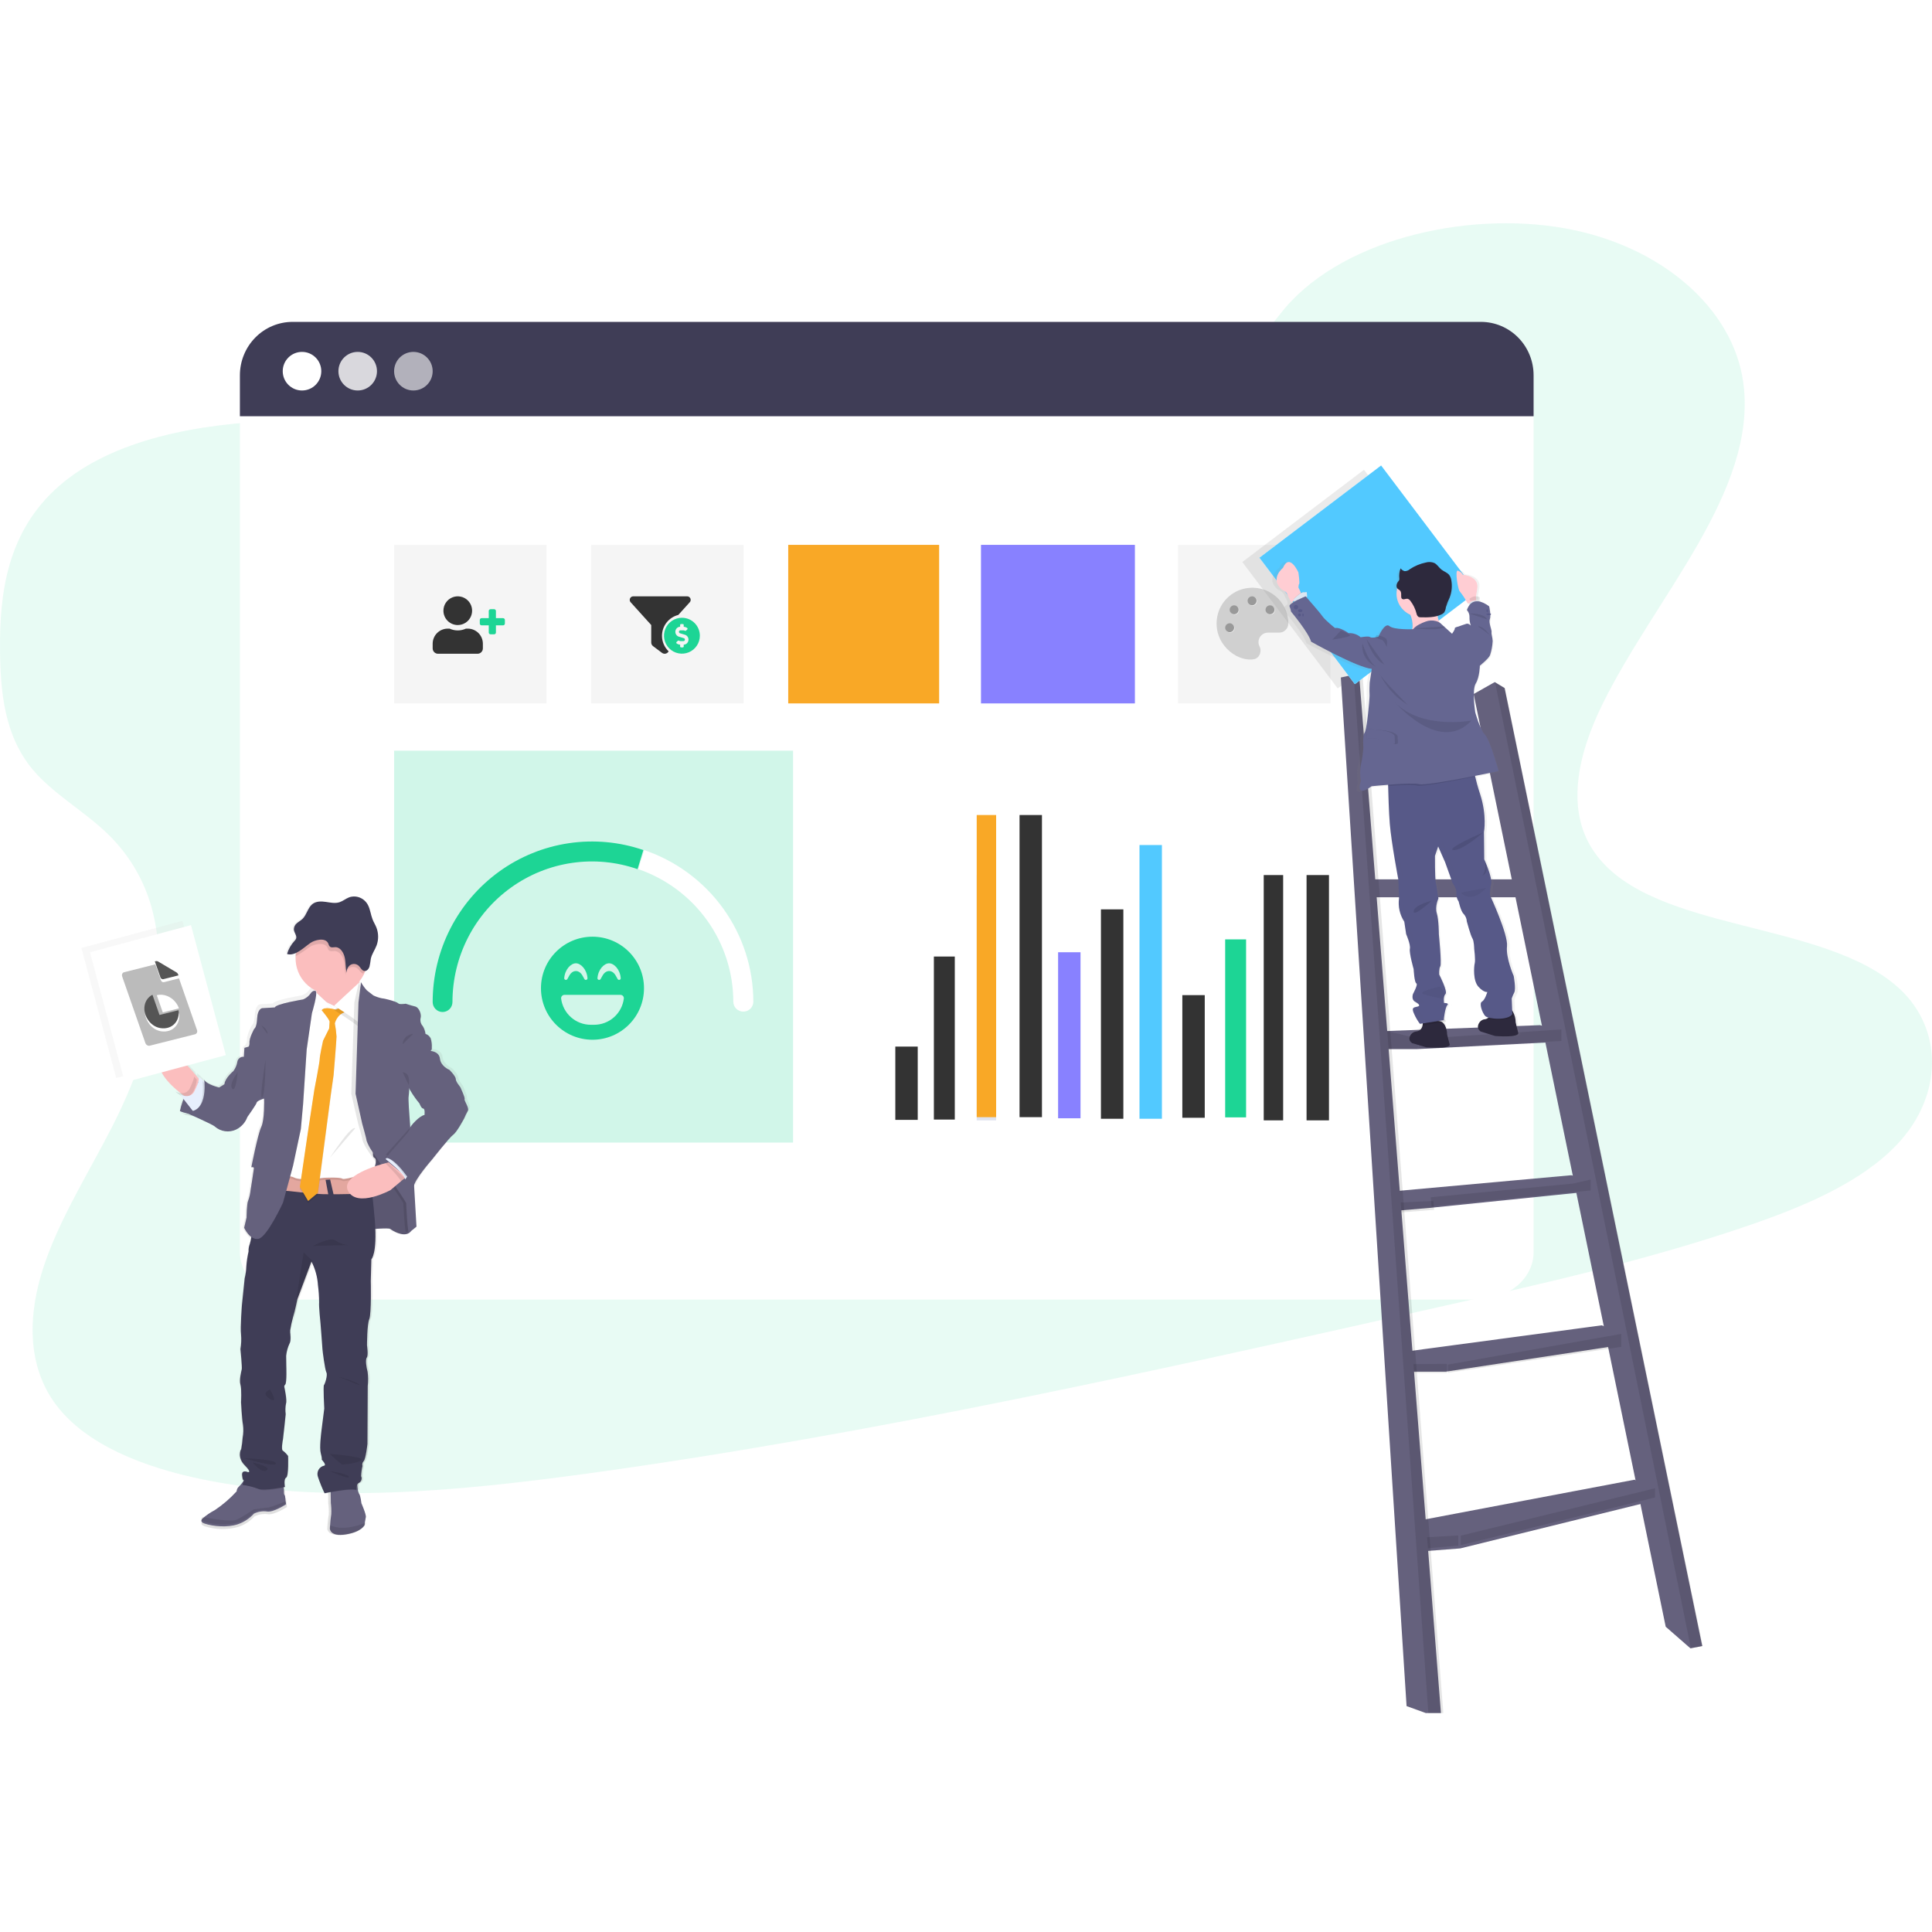 <svg width="450" height="450" viewBox="0 0 450 450" fill="none" xmlns="http://www.w3.org/2000/svg">
<path opacity="0.1" d="M231.62 106.525C203.328 111.254 174.993 108.707 147.716 105.185C120.439 101.662 93.225 97.163 64.874 98.036C46.647 98.603 26.371 102.19 13.759 113.194C1.626 123.785 -0.11 138.261 0.005 151.347C0.092 161.197 1.016 171.396 7.676 179.31C12.3 184.808 19.369 188.795 24.715 193.877C43.338 211.561 38.056 238.957 26.264 262.159C20.717 273.04 13.937 283.727 10.216 294.882C6.496 306.037 6.127 318.068 13.14 327.323C20.091 336.479 33.385 341.759 47.217 344.583C75.307 350.323 106.483 347.36 136.637 343.242C203.376 334.067 269.39 319.227 335.166 304.43C359.523 298.952 383.987 293.446 407.42 285.389C420.433 280.922 433.671 275.301 442.004 266.415C452.58 255.13 452.675 239.552 442.226 230.098C424.716 214.267 385.488 217.226 371.87 199.192C364.365 189.275 367.42 175.942 373.154 164.216C385.437 139.066 409.509 114.372 406.042 89.099C403.664 71.74 386.871 57.209 364.563 53.19C341.185 48.978 311.304 56.011 298.082 73.267C284.447 91.031 256.599 102.352 231.62 106.525Z" fill="#1DD595"/>
<path d="M357.206 87.269V291.66C357.206 297.735 351.386 302.699 344.199 302.699H68.883C61.697 302.699 55.876 297.755 55.876 291.66V87.269C55.876 81.182 61.697 74.972 68.883 74.972L344.184 75.647C351.37 75.647 357.206 81.202 357.206 87.269Z" fill="white"/>
<path d="M357.206 87.418V96.946H55.876V87.418C55.876 85.783 56.194 84.163 56.811 82.653C57.429 81.142 58.334 79.769 59.474 78.614C60.615 77.458 61.969 76.541 63.459 75.916C64.95 75.292 66.546 74.971 68.159 74.972H344.939C348.193 74.974 351.313 76.285 353.614 78.619C355.914 80.953 357.206 84.118 357.206 87.418Z" fill="#3F3D56"/>
<path d="M70.344 90.953C72.824 90.953 74.834 88.941 74.834 86.459C74.834 83.976 72.824 81.964 70.344 81.964C67.864 81.964 65.854 83.976 65.854 86.459C65.854 88.941 67.864 90.953 70.344 90.953Z" fill="white"/>
<path opacity="0.8" d="M83.315 90.953C85.795 90.953 87.805 88.941 87.805 86.459C87.805 83.976 85.795 81.964 83.315 81.964C80.835 81.964 78.825 83.976 78.825 86.459C78.825 88.941 80.835 90.953 83.315 90.953Z" fill="white"/>
<path opacity="0.6" d="M96.286 90.953C98.766 90.953 100.776 88.941 100.776 86.459C100.776 83.976 98.766 81.964 96.286 81.964C93.807 81.964 91.796 83.976 91.796 86.459C91.796 88.941 93.807 90.953 96.286 90.953Z" fill="white"/>
<path d="M218.743 126.91H183.592V163.839H218.743V126.91Z" fill="#F9A826"/>
<path d="M264.339 126.91H228.492V163.839H264.339V126.91Z" fill="#8881FF"/>
<path opacity="0.3" d="M309.889 126.91H274.39V163.839H309.889V126.91Z" fill="#DDDDDD"/>
<path opacity="0.2" d="M184.719 174.852H91.796V266.129H184.719V174.852Z" fill="#1DD595"/>
<path d="M318.767 174.852H195.565V266.477H318.767V174.852Z" fill="white"/>
<path d="M213.757 243.77H208.537V260.84H213.757V243.77Z" fill="#333333"/>
<path d="M222.389 222.795H217.517V260.769H222.389V222.795Z" fill="#333333"/>
<path d="M232.019 203.818H227.495V260.952H232.019V203.818Z" fill="#DFE3EF"/>
<path d="M242.693 189.834H237.472V260.208H242.693V189.834Z" fill="#333333"/>
<path d="M232.019 189.834H227.495V260.208H232.019V189.834Z" fill="#F9A826"/>
<path d="M251.673 221.796H246.452V260.467H251.673V221.796Z" fill="#8881FF"/>
<path d="M261.651 211.808H256.43V260.582H261.651V211.808Z" fill="#333333"/>
<path d="M270.631 196.826H265.41V260.58H270.631V196.826Z" fill="#52C9FF"/>
<path d="M280.609 231.784H275.388V260.351H280.609V231.784Z" fill="#333333"/>
<path d="M290.238 218.8H285.366V260.257H290.238V218.8Z" fill="#1DD595"/>
<path d="M298.87 203.818H294.346V260.952H298.87V203.818Z" fill="#333333"/>
<path d="M309.544 203.818H304.324V260.952H309.544V203.818Z" fill="#333333"/>
<path opacity="0.1" d="M317.695 109.42L289.357 130.905L311.585 160.347L339.924 138.862L317.695 109.42Z" fill="#333333"/>
<path d="M343.237 161.653L348.149 158.872L350.452 160.262L396.486 383.398L393.729 383.927L387.976 378.898L343.237 161.653Z" fill="#65617D"/>
<path opacity="0.1" d="M348.226 158.872L393.843 383.927L396.602 383.398L350.531 160.262L348.226 158.872Z" fill="black"/>
<path d="M314.302 171.856L349.105 175.325V178.127L314.487 174.989L314.302 171.856Z" fill="#65617D"/>
<path d="M317.772 204.816H354.882V208.997H317.295L317.772 204.816Z" fill="#65617D"/>
<path d="M321.286 240.212L358.715 238.776L363.398 240.212V242.66L330.141 244.35H321.591L321.286 240.212Z" fill="#65617D"/>
<path opacity="0.1" d="M330.745 241.951L363.677 239.774V242.455L330.266 244.303L330.745 241.951Z" fill="black"/>
<path opacity="0.1" d="M321.286 239.774L330.683 241.951L330.203 244.303H321.593L321.286 239.774Z" fill="black"/>
<path d="M324.279 277.502L365.972 273.734L370.567 274.901V277.502L333.324 281.312L324.279 282.095V277.502Z" fill="#65617D"/>
<path opacity="0.1" d="M333.259 278.863L366.374 275.677L370.498 274.732V277.276L333.417 281.003L333.259 278.863Z" fill="black"/>
<path opacity="0.1" d="M324.279 280.175L333.863 279.726L334.024 281.779L324.846 282.514L324.279 280.175Z" fill="black"/>
<path d="M326.275 314.964L373.074 308.692L377.087 310.301V313.364L336.719 319.491H327.233L326.275 314.964Z" fill="#65617D"/>
<path opacity="0.1" d="M337.25 317.837L377.622 310.689V313.709L337.25 319.747V317.837Z" fill="black"/>
<path opacity="0.1" d="M327.273 317.738L337.018 317.681V319.771H327.665L327.273 317.738Z" fill="black"/>
<path d="M329.268 354.4L380.744 344.648L385.301 347.37V349.522L340.135 360.654L330.824 361.371L329.268 354.4Z" fill="#65617D"/>
<path opacity="0.1" d="M340.244 357.677L385.488 346.646V348.79L340.244 359.885V357.677Z" fill="black"/>
<path opacity="0.1" d="M330.266 358.17L339.663 357.633V360.001L330.784 360.768L330.266 358.17Z" fill="black"/>
<path d="M316.544 156.874L312.306 157.801L327.617 397.381L332.09 399H335.624L316.544 156.874Z" fill="#65617D"/>
<path opacity="0.1" d="M315.299 157.326L332.691 399H336.181L317.341 156.874L315.299 157.326Z" fill="black"/>
<path d="M321.687 108.421L293.348 129.906L315.576 159.349L343.915 137.863L321.687 108.421Z" fill="white"/>
<path d="M321.687 108.421L293.348 129.906L315.576 159.349L343.915 137.863L321.687 108.421Z" fill="#52C9FF"/>
<path d="M354.098 240.636C353.743 239.348 353.512 238.233 353.512 238.233C353.505 237.372 353.279 236.527 352.855 235.778V235.422L352.754 232.808C352.917 232.327 353.121 231.861 353.363 231.415C353.8 230.574 353.215 227.571 353.215 227.571C353.215 227.571 351.295 223.39 351.631 220.68C351.967 217.97 347.589 208.86 347.589 208.86C347.578 207.965 347.67 207.071 347.863 206.197C347.898 206.014 347.907 205.826 347.892 205.64C347.894 205.618 347.894 205.595 347.892 205.573C347.762 203.8 346.231 200.523 346.231 200.523L346.178 194.17C346.178 194.17 346.927 190.393 345.276 185.43C344.695 183.695 344.316 182.306 344.066 181.23C344.037 181.11 344.013 180.99 343.989 180.879C346.975 180.303 349.269 179.832 349.269 179.832C349.269 179.832 347.244 172.595 346.015 171.365C344.786 170.135 343.692 166.151 343.692 166.151C343.692 166.151 342.881 161.015 343.812 159.468C344.743 157.92 344.772 155.316 344.772 155.316C344.772 155.316 346.97 153.586 347.224 152.846C347.584 151.79 347.796 150.688 347.853 149.574C347.82 148.709 347.508 147.94 347.584 147.483C347.661 147.027 346.84 145.316 347.186 144.48C347.276 144.224 347.316 143.954 347.306 143.683C347.306 143.683 347.306 143.683 347.306 143.659C347.282 142.94 347.189 142.226 347.028 141.525C346.353 140.997 345.574 140.617 344.743 140.41L344.685 140.218L344.536 139.709C344.464 139.664 344.388 139.624 344.311 139.589V139.401L344.263 138.661L344.556 136.979C345.136 134.053 341.258 133.77 341.258 133.77C340.999 133.326 340.583 132.997 340.092 132.847C339.305 132.602 340.13 137.21 340.505 137.494C341.106 138.225 341.647 139.005 342.122 139.824L342.189 139.939C342.128 139.999 342.072 140.063 342.021 140.132L342.209 141.131L342.237 141.285C341.992 141.612 341.797 141.975 341.661 142.361C341.868 142.576 342.03 142.83 342.138 143.108C342.245 143.386 342.297 143.682 342.29 143.981C342.261 144.661 342.365 145.34 342.597 145.979C342.554 145.936 342.036 145.412 341.546 145.566C341.057 145.72 339.684 146.186 339.684 146.186C339.684 146.186 338.652 146.407 338.757 146.633C338.863 146.859 338.1 147.892 338.1 147.892L335.22 145.36C335.191 145.278 335.158 145.201 335.129 145.119C335.001 144.747 334.906 144.365 334.846 143.976C335.146 143.889 335.439 143.782 335.724 143.654C336.014 143.543 336.272 143.363 336.477 143.13C336.696 142.758 336.832 142.344 336.876 141.914C337.14 141.109 337.461 140.324 337.836 139.565C338.359 138.242 338.498 136.797 338.234 135.399C338.171 134.967 338.006 134.558 337.754 134.202C337.274 133.597 336.439 133.371 335.834 132.895C335.23 132.419 334.802 131.67 334.087 131.324C333.41 131.059 332.665 131.024 331.966 131.223C330.569 131.514 329.238 132.065 328.044 132.847C327.681 133.156 327.22 133.326 326.743 133.328C326.358 133.221 326.02 132.987 325.783 132.664C325.783 132.664 325.783 132.636 325.783 132.626L325.755 132.588C325.482 133.254 325.361 133.973 325.399 134.692C325.399 134.801 325.409 134.912 325.428 135.024C325.426 135.062 325.426 135.101 325.428 135.139C325.431 135.173 325.431 135.206 325.428 135.24C325.433 135.29 325.433 135.339 325.428 135.389C325.373 135.533 325.288 135.665 325.179 135.773C325.1 135.873 325.029 135.979 324.967 136.091C324.976 136.051 324.988 136.013 325.001 135.975C324.832 136.243 324.742 136.552 324.742 136.869C324.739 137.098 324.823 137.319 324.977 137.489C325.125 137.619 325.286 137.735 325.457 137.835C325.412 138.143 325.396 138.455 325.409 138.767C325.448 139.695 325.727 140.598 326.217 141.386C326.707 142.175 327.393 142.824 328.207 143.269C328.246 143.346 328.279 143.423 328.313 143.505C328.753 144.448 328.966 145.482 328.937 146.522C328.937 146.599 328.937 146.671 328.908 146.748L328.812 146.868C328.812 146.868 324.219 147.089 323.095 146.148C321.972 145.206 320.455 148.651 320.455 148.651C320.455 148.651 318.819 149.036 318.478 148.728C318.137 148.42 316.212 148.771 316.212 148.771C315.399 148.091 314.357 147.747 313.299 147.81C312.636 147.346 311.91 146.979 311.144 146.719H311.086C310.75 146.613 310.394 146.582 310.045 146.628C310.045 146.628 307.712 144.845 307.011 143.865C306.31 142.885 303.032 139.281 303.013 139.267V139.089L302.955 138.546C302.862 138.565 302.767 138.577 302.672 138.58L302.605 138.397C302.404 137.874 302.16 137.37 301.875 136.888C301.875 136.888 301.875 136.201 302.043 136.023C302.211 135.845 301.856 133.342 301.856 133.342C301.856 133.342 299.638 128.652 297.949 132.285C297.949 132.285 294.589 134.721 297.584 137.292C297.584 137.292 298.76 137.806 298.942 138.253C299.062 138.541 299.485 139.329 299.768 139.853L299.898 140.088L299.864 140.117L299.926 140.564V140.737C299.394 141.069 299.038 141.391 299.134 141.621C299.311 142.009 299.439 142.417 299.514 142.837C299.514 142.837 303.714 147.705 304.314 149.833C304.314 149.833 315.3 155.811 318.852 156.133L318.372 159.347C318.372 159.347 318.257 161.269 318.329 161.957C318.401 162.644 318.051 165.762 318.051 165.762C318.051 165.762 317.614 170.351 317.12 171.009C316.625 171.668 316.827 174.407 316.827 174.407C316.753 175.722 316.567 177.029 316.27 178.313C316.014 179.596 316.014 180.917 316.27 182.201C316.27 182.201 314.638 186.376 318.819 183.426C318.819 183.426 320.921 183.215 323.34 183.037C323.34 183.118 323.34 183.2 323.34 183.282C323.34 183.594 323.34 183.93 323.34 184.286C323.398 186.641 323.508 189.884 323.71 192.335C324.065 196.659 325.716 205.198 325.716 205.198L325.879 209.523C325.813 209.932 325.787 210.348 325.803 210.762C325.831 212.283 326.29 213.765 327.127 215.034L327.569 217.917C327.569 217.917 328.418 219.782 328.476 220.911C328.476 221.004 328.468 221.097 328.452 221.19C328.434 221.336 328.434 221.485 328.452 221.632C328.452 222.939 329.364 226.033 329.364 226.033C329.364 226.033 329.532 229.18 330.012 229.344C330.492 229.507 329.532 231.179 329.278 231.665C329.278 231.636 329.278 231.607 329.278 231.578L329.225 231.674C329.138 231.933 329.097 232.204 329.105 232.477C329.088 232.693 329.132 232.909 329.232 233.101C329.332 233.293 329.484 233.453 329.671 233.563C330.588 234.077 331.087 234.524 330.334 234.726C330.057 234.78 329.783 234.849 329.513 234.932C329.513 234.899 329.479 234.86 329.47 234.831C329.361 234.873 329.271 234.954 329.218 235.057C329.164 235.161 329.149 235.28 329.177 235.394C329.201 235.766 329.311 236.128 329.498 236.451C329.865 237.26 330.324 238.025 330.866 238.728L331.226 238.675C331.177 238.816 331.111 238.95 331.03 239.074C330.899 239.273 330.723 239.438 330.516 239.555C330.323 239.679 330.108 239.764 329.882 239.805C329.627 239.821 329.378 239.893 329.152 240.014C328.926 240.135 328.728 240.303 328.572 240.506C328.126 241.131 327.862 241.972 328.817 242.664L332.234 243.697C332.234 243.697 338.028 244.168 337.692 242.885C337.356 241.602 337.101 240.482 337.101 240.482C337.093 239.686 336.903 238.902 336.545 238.19C336.478 238.075 336.405 237.964 336.324 237.859L336.53 237.83C336.53 237.83 336.842 234.947 337.385 234.365C337.514 234.235 337.538 234.135 337.505 234.062C337.557 233.904 337.404 233.817 337.212 233.774C337.212 233.813 337.188 233.846 337.178 233.889C336.991 233.856 336.802 233.842 336.612 233.846C336.612 233.846 336.367 232.347 336.957 231.775C337.005 231.711 337.038 231.638 337.055 231.56C337.072 231.482 337.074 231.402 337.058 231.324C337.055 231.117 337.026 230.912 336.972 230.713C336.97 230.724 336.97 230.736 336.972 230.747C336.574 229.545 336.074 228.38 335.479 227.263C335.479 227.263 335.383 225.894 335.738 225.341C336.093 224.789 335.402 217.903 335.402 217.903C335.402 217.903 335.402 214.563 334.922 213.026C334.442 211.488 335.311 209.628 335.311 209.628V209.532C335.311 209.532 335.282 209.326 335.234 209.008V209.042C335.105 208.163 334.865 206.572 334.702 205.837C334.476 204.794 334.519 199.763 334.519 199.763L335.282 197.587L336.933 201.224L338.724 206.092C339.203 206.687 339.512 207.401 339.617 208.158C339.617 208.211 339.617 208.264 339.617 208.312C339.609 208.422 339.609 208.533 339.617 208.643C339.614 209.267 339.809 209.876 340.173 210.383C340.173 210.383 340.687 212.694 341.369 213.266C341.809 213.729 342.067 214.337 342.093 214.976C342.093 214.976 343.025 218.34 343.423 218.902C343.764 219.383 343.831 220.767 343.845 221.185C343.845 221.266 343.845 221.31 343.845 221.31C343.845 221.31 343.999 222.511 344.037 223.53V223.861C344.028 224.119 343.993 224.375 343.932 224.625C343.929 224.641 343.929 224.657 343.932 224.673C343.932 224.616 343.932 224.558 343.932 224.5C343.792 225.196 343.738 225.906 343.773 226.615C343.797 227.83 344.037 229.262 344.805 230.079C346.135 231.492 346.927 231.276 346.927 231.276C346.927 231.276 346.384 233.125 345.645 233.52C345.617 233.534 345.591 233.554 345.568 233.577C345.567 233.542 345.567 233.507 345.568 233.471C345.489 233.566 345.431 233.676 345.397 233.794C345.363 233.912 345.354 234.037 345.372 234.159C345.442 235.133 345.803 236.064 346.408 236.83C346.594 236.998 346.818 237.117 347.061 237.176L346.946 237.253C346.865 237.304 346.78 237.349 346.692 237.388C346.57 237.445 346.441 237.484 346.308 237.503C346.052 237.52 345.803 237.592 345.577 237.713C345.351 237.834 345.154 238.001 344.997 238.205C344.556 238.829 344.292 239.67 345.247 240.362L348.66 241.395C348.66 241.395 354.458 241.924 354.098 240.636Z" fill="url(#paint0_linear)"/>
<path d="M332.271 243.953L328.91 242.965C327.969 242.305 328.227 241.504 328.666 240.909C328.817 240.718 329.011 240.559 329.233 240.444C329.455 240.328 329.701 240.259 329.954 240.241C330.178 240.207 330.391 240.127 330.578 240.007C330.778 239.893 330.945 239.737 331.066 239.55C331.294 239.18 331.407 238.758 331.393 238.332C331.393 238.332 334.993 237.201 336.027 238.167C336.222 238.339 336.387 238.538 336.515 238.758C336.871 239.436 337.059 240.181 337.066 240.937C337.066 240.937 337.301 242.017 337.652 243.225C338.003 244.434 332.271 243.953 332.271 243.953Z" fill="#2D293D"/>
<path d="M348.238 241.304L344.875 240.262C343.934 239.563 344.192 238.718 344.627 238.096C344.776 237.893 344.969 237.724 345.192 237.603C345.414 237.481 345.661 237.409 345.915 237.392C346.046 237.375 346.173 237.336 346.291 237.276C346.377 237.238 346.46 237.195 346.54 237.146C347.447 236.605 347.379 235.365 347.379 235.365C347.379 235.365 350.976 234.174 352.015 235.192C352.155 235.329 352.277 235.481 352.381 235.645C352.802 236.403 353.026 237.251 353.035 238.115C353.035 238.115 353.265 239.254 353.616 240.527C353.967 241.801 348.238 241.304 348.238 241.304Z" fill="#2D293D"/>
<path opacity="0.1" d="M336.332 237.238C336.531 237.441 336.7 237.676 336.832 237.935L331.264 238.868C331.497 238.433 331.613 237.936 331.599 237.433C331.599 237.433 335.261 236.099 336.332 237.238Z" fill="black"/>
<path opacity="0.1" d="M352.455 235.592L352.495 236.539C351.682 237.87 347.477 237.73 346.23 237.123C346.318 237.087 346.403 237.047 346.485 237.001C347.413 236.493 347.343 235.33 347.343 235.33C347.343 235.33 351.019 234.211 352.081 235.167C352.223 235.295 352.349 235.438 352.455 235.592Z" fill="black"/>
<path d="M352.702 231.169C352.467 231.619 352.269 232.087 352.111 232.569L352.252 236.189C351.389 237.739 346.583 237.42 345.904 236.619C345.226 235.818 344.451 233.689 345.178 233.293C345.904 232.897 346.428 231.039 346.428 231.039C346.428 231.039 345.652 231.256 344.354 229.832C343.055 228.409 343.298 225.146 343.496 224.354C343.695 223.563 343.365 220.975 343.365 220.975C343.365 220.975 343.341 219.141 342.949 218.562C342.556 217.983 341.645 214.619 341.645 214.619C341.619 213.98 341.367 213.371 340.933 212.9C340.264 212.331 339.761 210.004 339.761 210.004C339.367 209.44 339.177 208.759 339.223 208.074C339.32 206.92 338.351 205.718 338.351 205.718L336.592 200.824L334.978 197.165L334.232 199.352C334.232 199.352 334.193 204.405 334.421 205.453C334.649 206.5 335.032 209.29 335.032 209.29C335.032 209.29 334.179 211.158 334.654 212.702C335.128 214.247 335.138 217.597 335.138 217.597C335.138 217.597 335.821 224.509 335.472 225.068C335.124 225.628 335.225 226.999 335.225 226.999C335.225 226.999 337.27 230.962 336.679 231.536C336.088 232.111 336.345 233.617 336.345 233.617C336.345 233.617 337.633 233.563 337.1 234.138C336.567 234.712 336.267 237.613 336.267 237.613L330.724 238.467C330.193 237.757 329.744 236.99 329.387 236.18C328.587 234.509 329.469 234.659 330.201 234.447C330.932 234.234 330.448 233.795 329.552 233.279C328.655 232.762 329.115 231.502 329.115 231.502C329.115 231.502 330.366 229.205 329.896 229.041C329.426 228.877 329.261 225.71 329.261 225.71C329.261 225.71 328.195 221.989 328.389 220.971C328.582 219.952 327.517 217.558 327.517 217.558L327.085 214.662C326.036 213.062 325.601 211.14 325.859 209.246L325.69 204.796C325.69 204.796 324.067 196.224 323.713 191.875C323.49 189.09 323.374 185.282 323.321 182.902C323.291 181.57 323.282 180.687 323.282 180.687L343.089 177.849C343.161 178.838 343.323 179.819 343.574 180.779C343.816 181.86 344.189 183.255 344.756 184.997C346.379 189.988 345.648 193.782 345.648 193.782L345.71 200.163C345.71 200.163 347.649 204.362 347.314 205.839C347.128 206.718 347.039 207.615 347.048 208.513C347.048 208.513 351.321 217.684 351.011 220.396C350.701 223.109 352.567 227.318 352.567 227.318C352.567 227.318 353.133 230.325 352.702 231.169Z" fill="#575988"/>
<path opacity="0.05" d="M340.244 207.914L346.161 206.814C346.161 206.814 342.924 210.664 340.244 207.914Z" fill="black"/>
<path opacity="0.1" d="M345.963 200.821C345.963 200.821 346.182 203.057 345.233 203.957C345.218 203.957 346.974 203.474 345.963 200.821Z" fill="black"/>
<path opacity="0.1" d="M345.557 193.83C345.557 193.83 340.449 198.279 338.52 197.997C336.592 197.716 345.557 193.83 345.557 193.83Z" fill="black"/>
<path opacity="0.1" d="M333.444 209.81C333.444 209.81 329.342 210.788 329.269 212.265C329.196 213.743 333.444 209.81 333.444 209.81Z" fill="black"/>
<path opacity="0.05" d="M335.467 229.786C335.467 229.786 329.951 230.945 331.557 231.543C332.929 231.992 334.337 232.336 335.769 232.573C335.769 232.573 337.563 232.596 335.467 229.786Z" fill="black"/>
<g opacity="0.05">
<path opacity="0.05" d="M330.957 232.549C330.818 232.47 330.698 232.359 330.608 232.227C330.517 232.094 330.457 231.943 330.434 231.784L330.381 231.885C330.381 231.885 329.929 233.136 330.818 233.651L331.106 233.829C331.264 233.791 331.437 233.762 331.586 233.714C332.326 233.502 331.845 233.069 330.957 232.549Z" fill="black"/>
<path opacity="0.05" d="M337.513 231.748C337.657 231.608 337.638 231.266 337.513 230.785C337.311 231.199 337.223 231.659 337.258 232.118C337.316 231.978 337.403 231.852 337.513 231.748Z" fill="black"/>
<path opacity="0.05" d="M335.557 208.812C335.379 209.361 335.277 209.933 335.255 210.51C335.344 210.108 335.469 209.715 335.629 209.336C335.629 209.336 335.601 209.134 335.557 208.812Z" fill="black"/>
<path opacity="0.05" d="M348.308 206.32C348.337 206.153 348.349 205.984 348.341 205.815C348.284 206.161 348.25 206.479 348.226 206.777C348.25 206.594 348.279 206.469 348.308 206.32Z" fill="black"/>
<path opacity="0.05" d="M336.374 224.814C336.463 224.482 336.495 224.137 336.47 223.794C336.318 224.206 336.244 224.644 336.254 225.083C336.283 224.989 336.323 224.899 336.374 224.814Z" fill="black"/>
<path opacity="0.05" d="M338.059 233.782C337.811 234.711 337.637 235.659 337.541 236.616L332.047 237.468C331.521 236.76 331.076 235.995 330.722 235.187C330.65 235.038 330.597 234.908 330.549 234.787C330.227 234.951 330.107 235.302 330.583 236.289C330.934 237.1 331.379 237.867 331.908 238.575L337.397 237.718C337.397 237.718 337.699 234.831 338.223 234.253C338.482 233.979 338.304 233.849 338.059 233.782Z" fill="black"/>
<path opacity="0.05" d="M330.205 225.762C330.205 225.762 330.373 228.914 330.839 229.078C331.05 228.544 331.185 228.043 330.978 227.971C330.498 227.803 330.349 224.651 330.349 224.651C330.349 224.651 329.293 220.94 329.48 219.925C329.667 218.91 328.62 216.523 328.62 216.523L328.188 213.635C327.148 212.039 326.718 210.12 326.978 208.231L326.805 203.799C326.805 203.799 325.196 195.253 324.851 190.917C324.625 188.14 324.515 184.344 324.462 181.971C324.462 181.543 324.462 181.163 324.438 180.845H324.279C324.279 180.845 324.279 181.726 324.318 183.059C324.371 185.426 324.486 189.223 324.707 192C325.057 196.331 326.666 204.882 326.666 204.882L326.834 209.319C326.574 211.224 327.015 213.158 328.073 214.762L328.5 217.649C328.5 217.649 329.552 220.055 329.365 221.051C329.177 222.047 330.205 225.762 330.205 225.762Z" fill="black"/>
<path opacity="0.05" d="M346.387 235.923C345.913 235.289 345.585 234.558 345.426 233.782C344.879 234.316 345.604 236.269 346.242 237.025C346.881 237.781 351.674 238.146 352.528 236.602L352.495 235.731C351.313 237.001 347.02 236.679 346.387 235.923Z" fill="black"/>
<path opacity="0.05" d="M353.801 229.825C353.565 230.272 353.369 230.739 353.215 231.22L353.239 231.861C353.364 231.542 353.505 231.231 353.661 230.927C353.791 230.561 353.843 230.173 353.815 229.786L353.801 229.825Z" fill="black"/>
<path opacity="0.05" d="M347.008 231.433C347.168 231.074 347.304 230.704 347.416 230.326C347.416 230.326 346.648 230.543 345.356 229.123C344.42 228.094 344.295 226.087 344.396 224.792C344.194 225.577 343.954 228.839 345.241 230.254C346.062 231.154 346.677 231.385 347.008 231.433Z" fill="black"/>
<path opacity="0.05" d="M344.167 220.658C344.283 221.555 344.349 222.458 344.364 223.363C344.364 223.184 344.417 223.04 344.441 222.934C344.643 222.15 344.312 219.566 344.312 219.566C344.312 219.566 344.283 217.737 343.899 217.16C343.514 216.582 342.602 213.228 342.602 213.228C342.577 212.591 342.326 211.984 341.896 211.515C341.238 210.947 340.739 208.628 340.739 208.628C340.345 208.067 340.156 207.387 340.206 206.703C340.297 205.553 339.337 204.354 339.337 204.354L337.598 199.475L335.994 195.827L335.255 197.969V198.666L335.855 196.895L337.459 200.543L339.197 205.418C339.197 205.418 340.158 206.616 340.067 207.766C340.017 208.45 340.204 209.129 340.595 209.691C340.595 209.691 341.075 212.006 341.757 212.578C342.187 213.046 342.437 213.651 342.463 214.287C342.463 214.287 343.37 217.655 343.754 218.223C344.139 218.791 344.167 220.658 344.167 220.658Z" fill="black"/>
</g>
<path d="M344.057 137.207L343.766 138.949L343.816 139.723L343.856 140.288L341.877 140.567L341.637 140.168C341.161 139.315 340.614 138.503 340.003 137.741C339.622 137.446 338.781 132.658 339.577 132.913C340.065 133.079 340.473 133.418 340.725 133.866C340.725 133.866 344.653 134.166 344.057 137.207Z" fill="#FFCDD3"/>
<path opacity="0.1" d="M344.675 139.662L342.503 139.941L342.239 139.542C342.519 139.228 342.911 139.012 343.348 138.931C343.784 138.85 344.238 138.909 344.631 139.098L344.675 139.662Z" fill="black"/>
<path d="M345.023 141.073L342.493 141.636L342.425 141.327L342.239 140.501C342.507 140.193 342.914 139.983 343.371 139.917C343.828 139.85 344.299 139.934 344.682 140.148L344.828 140.569L345.023 141.073Z" fill="#DCE6F2"/>
<path d="M303.256 138.772L300.759 140.312L300.508 139.832C300.247 139.309 299.854 138.518 299.744 138.235C299.575 137.799 298.491 137.276 298.491 137.276C295.72 134.706 298.82 132.279 298.82 132.279C300.375 128.658 302.428 133.339 302.428 133.339C302.428 133.339 302.78 135.837 302.602 136.015C302.424 136.192 302.446 136.878 302.446 136.878C302.71 137.359 302.935 137.863 303.119 138.384C303.21 138.638 303.256 138.772 303.256 138.772Z" fill="#FFCDD3"/>
<path opacity="0.1" d="M304.115 138.31L301.585 139.987L301.331 139.465C301.683 139.104 302.938 137.866 303.364 137.897C303.568 137.918 303.772 137.918 303.976 137.897C304.068 138.164 304.115 138.31 304.115 138.31Z" fill="black"/>
<path d="M304.463 139.028L301.476 140.684L301.394 140.002L301.331 139.538C301.331 139.538 303.043 137.892 303.563 137.932C303.829 137.962 304.098 137.95 304.361 137.897L304.419 138.467L304.463 139.028Z" fill="#DCE6F2"/>
<path d="M337.412 147.749C337.412 147.749 324.117 149.693 326.579 148.819C328.298 148.214 328.943 147.125 329.021 145.941C329.05 144.925 328.84 143.915 328.406 142.988C328.06 142.19 327.629 141.429 327.121 140.716C327.121 140.716 337.114 134.941 335.268 139.922C334.982 140.676 334.817 141.468 334.779 142.27C334.75 143.067 334.87 143.862 335.136 144.617C335.58 145.843 336.367 146.927 337.412 147.749Z" fill="#FFCDD3"/>
<path opacity="0.1" d="M335.399 139.877C335.114 140.614 334.949 141.388 334.911 142.171C333.986 142.965 332.929 142.952 331.579 143.002C330.542 143.039 329.402 143.319 328.554 142.874C328.209 142.094 327.78 141.349 327.273 140.652C327.273 140.652 337.24 135.007 335.399 139.877Z" fill="black"/>
<path d="M330.846 143.703C333.921 143.703 336.414 141.285 336.414 138.303C336.414 135.32 333.921 132.903 330.846 132.903C327.77 132.903 325.277 135.32 325.277 138.303C325.277 141.285 327.77 143.703 330.846 143.703Z" fill="#FFCDD3"/>
<path opacity="0.1" d="M337.412 148.223C337.412 148.223 324.117 150.014 326.579 149.21C328.298 148.652 328.943 147.648 329.021 146.558C329.661 145.9 330.975 145.394 331.824 145.118C332.597 144.859 333.442 144.818 334.242 145.001C334.556 145.074 334.857 145.186 335.136 145.334C335.579 146.464 336.367 147.464 337.412 148.223Z" fill="black"/>
<path opacity="0.1" d="M345.023 140.59L342.313 141.288L342.239 140.905C342.518 140.513 342.919 140.212 343.388 140.044C343.857 139.876 344.37 139.849 344.856 139.967L345.023 140.59Z" fill="black"/>
<path opacity="0.1" d="M304.463 139.324L301.415 140.638L301.331 140.097C302.321 139.635 303.353 139.234 304.418 138.896L304.463 139.324Z" fill="black"/>
<path opacity="0.1" d="M343.467 180.884C338.39 181.924 331.166 183.305 329.999 182.985C329.035 182.719 325.977 182.874 323.32 183.075C323.291 181.694 323.282 180.779 323.282 180.779L342.985 177.849C343.056 178.874 343.218 179.89 343.467 180.884Z" fill="black"/>
<path d="M349.056 179.605C349.056 179.605 332.376 183.132 330.551 182.651C328.726 182.17 319.475 183.132 319.475 183.132C315.421 186.081 317 181.9 317 181.9C316.75 180.615 316.75 179.293 317 178.008C317.292 176.718 317.476 175.407 317.549 174.087C317.549 174.087 317.352 171.349 317.829 170.69C318.305 170.03 318.724 165.436 318.724 165.436C318.724 165.436 319.061 162.308 318.994 161.625C318.926 160.942 319.028 159.012 319.028 159.012L319.509 155.793C316.061 155.466 305.386 149.466 305.386 149.466C304.798 147.34 300.715 142.461 300.715 142.461C300.644 142.04 300.521 141.629 300.349 141.239C300.045 140.517 304.105 138.896 304.105 138.896C304.105 138.896 307.317 142.528 307.996 143.51C308.675 144.491 310.943 146.276 310.943 146.276C311.283 146.229 311.629 146.262 311.954 146.373C311.971 146.37 311.989 146.37 312.007 146.373C312.755 146.634 313.46 147.004 314.101 147.47C315.133 147.41 316.147 147.756 316.928 148.432C316.928 148.432 318.796 148.085 319.129 148.393C319.461 148.701 321.055 148.321 321.055 148.321C321.055 148.321 322.524 144.876 323.617 145.819C324.71 146.762 329.169 146.546 329.169 146.546C329.732 145.733 331.158 145.102 332.058 144.78C332.82 144.493 333.653 144.447 334.442 144.65C334.784 144.734 335.11 144.875 335.405 145.069L338.212 147.614C338.212 147.614 338.954 146.579 338.853 146.353C338.751 146.127 339.753 145.911 339.753 145.911C339.753 145.911 341.063 145.43 341.559 145.29C342.055 145.15 342.522 145.66 342.585 145.704C342.354 145.064 342.25 144.386 342.276 143.707C342.295 143.106 342.075 142.521 341.665 142.081C343.109 138.087 346.856 141.239 346.856 141.239C346.856 141.239 347.337 143.375 347.015 144.212C346.692 145.049 347.496 146.757 347.405 147.215C347.313 147.672 347.636 148.442 347.67 149.312C347.615 150.425 347.41 151.526 347.063 152.584C346.817 153.33 344.684 155.057 344.684 155.057C344.684 155.057 344.65 157.67 343.721 159.214C342.792 160.759 343.61 165.902 343.61 165.902C343.61 165.902 344.684 169.891 345.873 171.127C347.063 172.364 349.056 179.605 349.056 179.605Z" fill="#656691"/>
<path opacity="0.1" d="M322.981 150.672C322.981 150.672 322.342 149.15 321.818 149.027C321.295 148.873 320.784 148.687 320.288 148.471L320.599 147.885C320.599 147.885 322.566 148.298 322.899 148.801C323.233 149.303 322.981 150.672 322.981 150.672Z" fill="black"/>
<path opacity="0.1" d="M314.487 147.971C314.409 148.441 310.311 148.976 310.311 148.976L312.311 146.886H312.365C313.123 147.146 313.838 147.511 314.487 147.971Z" fill="black"/>
<path d="M301.853 141.938C302.141 141.938 302.375 141.704 302.375 141.416C302.375 141.127 302.141 140.893 301.853 140.893C301.564 140.893 301.331 141.127 301.331 141.416C301.331 141.704 301.564 141.938 301.853 141.938Z" fill="#575988"/>
<path d="M302.85 142.588C303.138 142.588 303.372 142.432 303.372 142.24C303.372 142.048 303.138 141.892 302.85 141.892C302.562 141.892 302.328 142.048 302.328 142.24C302.328 142.432 302.562 142.588 302.85 142.588Z" fill="#575988"/>
<path d="M302.676 143.587C302.868 143.587 303.024 143.431 303.024 143.239C303.024 143.047 302.868 142.891 302.676 142.891C302.484 142.891 302.328 143.047 302.328 143.239C302.328 143.431 302.484 143.587 302.676 143.587Z" fill="#575988"/>
<path d="M303.5 143.587C303.596 143.587 303.674 143.431 303.674 143.239C303.674 143.047 303.596 142.891 303.5 142.891C303.404 142.891 303.326 143.047 303.326 143.239C303.326 143.431 303.404 143.587 303.5 143.587Z" fill="#575988"/>
<path d="M346.404 142.588C346.501 142.588 346.578 142.432 346.578 142.24C346.578 142.048 346.501 141.892 346.404 141.892C346.308 141.892 346.23 142.048 346.23 142.24C346.23 142.432 346.308 142.588 346.404 142.588Z" fill="#575988"/>
<path d="M346.753 143.239C347.041 143.239 347.275 143.161 347.275 143.065C347.275 142.969 347.041 142.891 346.753 142.891C346.464 142.891 346.23 142.969 346.23 143.065C346.23 143.161 346.464 143.239 346.753 143.239Z" fill="#575988"/>
<path d="M346.753 143.239C347.041 143.239 347.275 143.161 347.275 143.065C347.275 142.969 347.041 142.891 346.753 142.891C346.464 142.891 346.23 142.969 346.23 143.065C346.23 143.161 346.464 143.239 346.753 143.239Z" fill="#575988"/>
<path opacity="0.1" d="M324.279 162.867C324.231 162.811 335.023 176.063 342.725 167.84C342.725 167.84 330.165 170.155 324.279 162.867Z" fill="black"/>
<path opacity="0.1" d="M318.292 169.859C318.292 169.859 324.777 169.795 325.53 171.44L325.601 173.18C325.421 173.279 325.216 173.334 325.006 173.341C324.795 173.349 324.586 173.307 324.398 173.221C323.731 172.926 319.738 171.277 318.394 172.183L318.292 169.859Z" fill="black"/>
<path d="M318.292 169.859C318.292 169.859 324.159 169.792 324.838 171.442L324.905 173.182C324.742 173.28 324.556 173.335 324.365 173.342C324.174 173.348 323.985 173.306 323.815 173.22C323.212 172.93 319.598 171.28 318.383 172.184L318.292 169.859Z" fill="#656691"/>
<path opacity="0.1" d="M321.286 156.874C321.991 158.277 322.871 159.595 323.907 160.798C325.035 162.127 326.383 163.273 327.899 164.19C327.899 164.19 321.425 157.702 321.286 156.874Z" fill="black"/>
<path opacity="0.1" d="M318.292 148.884C318.292 148.884 319.577 153.373 322.469 154.806L318.292 148.884Z" fill="black"/>
<path opacity="0.1" d="M317.357 149.884C317.33 149.799 316.622 153.564 320.775 155.456C320.775 155.466 319.021 154.882 317.357 149.884Z" fill="black"/>
<path opacity="0.1" d="M344.236 145.895C344.17 145.895 346.405 147.327 347.019 147.977C347.038 148.003 345.521 145.739 344.236 145.895Z" fill="black"/>
<path d="M329.958 142.991C330.013 143.27 330.17 143.518 330.398 143.688C330.558 143.757 330.731 143.789 330.905 143.782C332.522 143.819 334.21 143.824 335.677 143.145C335.953 143.036 336.197 142.861 336.39 142.635C336.598 142.271 336.727 141.867 336.769 141.45C337.009 140.666 337.307 139.901 337.66 139.16C338.152 137.868 338.28 136.466 338.03 135.106C337.965 134.686 337.805 134.287 337.562 133.94C337.093 133.345 336.319 133.125 335.733 132.661C335.147 132.198 334.753 131.467 334.078 131.125C333.439 130.87 332.733 130.836 332.072 131.027C330.758 131.303 329.51 131.825 328.392 132.568C328.054 132.869 327.617 133.036 327.164 133.036C326.784 132.929 326.453 132.694 326.226 132.371C325.938 133.108 325.834 133.903 325.921 134.689C325.94 134.805 325.94 134.924 325.921 135.04C325.871 135.18 325.791 135.308 325.687 135.415C325.307 135.883 325.087 136.632 325.499 137.086C325.678 137.283 325.968 137.386 326.123 137.583C326.432 137.943 326.353 138.482 326.367 138.959C326.352 139.126 326.399 139.292 326.498 139.427C326.587 139.505 326.695 139.558 326.811 139.581C326.927 139.603 327.047 139.596 327.159 139.558C327.382 139.484 327.618 139.452 327.853 139.465C328.104 139.54 328.324 139.696 328.476 139.91C329.181 140.822 329.685 141.871 329.958 142.991Z" fill="#2D293D"/>
<g opacity="0.1">
<path opacity="0.1" d="M336.794 141.695C336.599 141.927 336.35 142.107 336.069 142.22C334.561 142.918 332.837 142.908 331.176 142.869C330.999 142.879 330.823 142.846 330.662 142.773C330.424 142.602 330.262 142.345 330.21 142.056C329.932 140.907 329.419 139.829 328.703 138.89C328.547 138.67 328.322 138.511 328.064 138.437C327.823 138.422 327.581 138.455 327.353 138.534C327.238 138.57 327.116 138.577 326.997 138.554C326.879 138.53 326.769 138.477 326.676 138.399C326.575 138.26 326.526 138.089 326.537 137.918C326.537 137.436 326.609 136.873 326.287 136.503C326.11 136.296 325.836 136.195 325.649 135.988C325.529 135.837 325.452 135.656 325.427 135.464C325.401 135.273 325.428 135.078 325.505 134.9C325.356 135.112 325.277 135.364 325.277 135.622C325.277 135.881 325.356 136.133 325.505 136.344C325.692 136.546 325.985 136.647 326.143 136.854C326.465 137.225 326.383 137.778 326.393 138.269C326.382 138.441 326.431 138.611 326.532 138.75C326.623 138.83 326.734 138.885 326.853 138.908C326.972 138.932 327.094 138.924 327.209 138.885C327.438 138.808 327.679 138.776 327.92 138.789C328.178 138.866 328.402 139.027 328.559 139.246C329.276 140.183 329.789 141.26 330.066 142.407C330.12 142.697 330.281 142.955 330.518 143.129C330.68 143.2 330.855 143.233 331.032 143.226C332.693 143.264 334.393 143.269 335.925 142.571C336.207 142.46 336.456 142.279 336.65 142.047C336.749 141.911 336.824 141.76 336.871 141.599L336.794 141.695Z" fill="black"/>
<path opacity="0.1" d="M326.318 134.556C326.39 134.473 326.442 134.376 326.472 134.272C326.494 134.154 326.494 134.033 326.472 133.916C326.401 133.251 326.461 132.579 326.65 131.938L326.621 131.904C326.325 132.661 326.216 133.478 326.304 134.286C326.318 134.375 326.323 134.465 326.318 134.556Z" fill="black"/>
</g>
<path opacity="0.1" d="M329.268 146.36C329.268 146.36 336.016 147.099 336.577 145.887L329.268 146.36Z" fill="black"/>
<path opacity="0.1" d="M342.239 142.896C342.239 142.896 345.623 142.734 346.416 144.284L342.239 142.896Z" fill="black"/>
<path opacity="0.1" d="M68.592 260.749C68.592 260.749 66.462 262.282 66.915 262.775C67.368 263.269 68.592 260.749 68.592 260.749Z" fill="black"/>
<path opacity="0.1" d="M68.847 267.09C68.847 267.09 72.924 266.307 73.371 267.09H68.847Z" fill="black"/>
<path d="M108.766 255.608C108.909 255.219 107.83 253.032 107.83 252.923C107.83 252.813 106.724 251.597 106.724 250.92C106.724 250.244 105.251 248.768 105.251 248.768C105.251 248.768 103.283 247.948 103.073 246.157C102.863 244.367 100.712 244.333 100.705 244.333C100.705 244.333 100.705 244.169 100.705 243.923C100.747 243.213 100.66 242.502 100.447 241.825C100.19 241.331 99.752 240.958 99.225 240.786C99.131 240.136 98.899 239.514 98.547 238.962C98.306 238.709 98.134 238.399 98.046 238.061C97.958 237.722 97.958 237.366 98.045 237.028C98.262 236.344 97.76 234.629 96.688 234.376C95.615 234.124 94.469 233.734 94.469 233.734L94.184 233.782L94.041 233.734C93.792 233.78 93.54 233.812 93.288 233.83C93.067 233.835 92.851 233.762 92.677 233.625C92.318 233.235 89.42 232.483 88.884 232.483C88.167 232.342 87.47 232.112 86.808 231.8L85.267 230.618C84.745 230.048 84.29 229.42 83.91 228.746C83.781 228.439 83.672 228.124 83.584 227.803C84.117 227.252 84.574 226.631 84.942 225.957L85.043 225.746C85.12 225.756 85.197 225.756 85.274 225.746L85.369 225.705C85.551 225.612 85.712 225.483 85.842 225.325C85.973 225.168 86.07 224.985 86.129 224.789C86.158 224.713 86.18 224.636 86.197 224.557V224.475C86.2 224.42 86.2 224.365 86.197 224.311C86.2 224.281 86.2 224.251 86.197 224.222C86.2 224.167 86.2 224.112 86.197 224.058C86.197 224.058 86.197 223.996 86.197 223.969V223.764C86.231 223.511 86.258 223.258 86.312 223.005C86.622 222.069 87.027 221.166 87.52 220.313C87.583 220.185 87.638 220.056 87.683 219.923C87.737 219.78 87.785 219.63 87.825 219.486C87.829 219.441 87.829 219.395 87.825 219.349C87.825 219.247 87.88 219.138 87.9 219.028C87.92 218.919 87.9 218.933 87.9 218.885C87.9 218.734 87.941 218.584 87.954 218.434C88.03 217.578 87.905 216.717 87.588 215.919C87.323 215.236 86.909 214.641 86.651 213.971C86.238 212.953 86.129 211.798 85.627 210.828C85.219 210.041 84.547 209.425 83.731 209.09C82.915 208.754 82.007 208.721 81.169 208.997C80.388 209.29 79.716 209.858 78.923 210.111C77.864 210.452 76.738 210.193 75.638 210.042C74.539 209.892 73.331 209.878 72.456 210.596C71.438 211.423 71.16 212.981 70.21 213.896C69.809 214.279 69.314 214.518 68.893 214.873C68.59 215.11 68.356 215.424 68.215 215.782V215.857C68.213 215.889 68.213 215.921 68.215 215.953C68.211 215.99 68.211 216.026 68.215 216.063C68.215 216.063 68.215 216.11 68.215 216.138C68.211 216.201 68.211 216.265 68.215 216.329C68.223 216.389 68.234 216.448 68.249 216.507C68.249 216.507 68.249 216.507 68.249 216.555C68.26 216.606 68.276 216.656 68.296 216.705L68.357 216.869L68.398 216.951C68.394 216.973 68.394 216.997 68.398 217.019C68.537 217.285 68.648 217.564 68.73 217.853C68.784 218.031 68.784 218.221 68.73 218.4C68.635 218.601 68.499 218.781 68.33 218.926C67.621 219.673 67.071 220.559 66.715 221.529C66.674 221.639 66.64 221.755 66.6 221.864H66.647C66.749 221.897 66.853 221.92 66.959 221.932H67.143C67.386 221.945 67.63 221.927 67.869 221.878L68.052 221.837C68.302 221.768 68.545 221.677 68.778 221.564C68.778 221.639 68.778 221.714 68.778 221.789V221.912C68.78 223.495 69.22 225.047 70.05 226.391C70.879 227.736 72.065 228.821 73.474 229.525C73.474 229.6 73.474 229.682 73.474 229.757C73.477 229.821 73.477 229.885 73.474 229.948L73.379 229.859C73.379 229.859 72.7 229.538 72.123 230.468C71.674 231.078 71.066 231.551 70.366 231.834C70.366 231.834 63.852 232.873 63.58 233.734L60.54 233.912C60.54 233.912 59.468 234.055 59.359 236.31C59.251 238.565 58.681 238.777 58.681 238.777C58.681 238.777 57.425 240.998 57.534 242.146C57.548 242.495 57.464 242.84 57.292 243.144C57.121 243.447 56.868 243.695 56.564 243.861L56.421 245.911C56.243 245.891 56.063 245.907 55.891 245.958C55.72 246.008 55.559 246.092 55.42 246.205C55.281 246.318 55.165 246.458 55.079 246.616C54.994 246.775 54.94 246.948 54.922 247.128C54.783 247.871 54.477 248.573 54.026 249.178C54.026 249.178 52.058 250.825 51.949 252.219L50.728 252.97C50.728 252.97 47.905 252.328 47.26 251.18L47.057 250.996C46.692 250.613 46.297 250.261 45.876 249.943C45.958 250.123 45.977 250.325 45.93 250.517L45.72 250.285L45.374 249.574C45.374 249.574 41.167 244.709 38.486 244.367C38.201 244.44 37.939 244.587 37.727 244.793C37.515 244.999 37.361 245.257 37.279 245.542C36.939 246.704 36.6 248.631 37.469 249.581L41.71 254.132L41.818 254.214L42.741 255.403C42.585 255.779 42.449 256.141 42.341 256.476C42.341 256.551 42.293 256.619 42.273 256.688V256.756L42.212 256.954C42.212 256.995 42.212 257.036 42.178 257.07V257.139C42.076 257.501 42.015 257.774 41.981 257.932L41.744 257.856L41.974 257.959C41.971 257.984 41.971 258.009 41.974 258.034L42.191 258.13C43.447 258.683 49.703 261.444 50.029 261.868C50.688 262.441 51.498 262.811 52.362 262.932C53.225 263.053 54.104 262.921 54.894 262.551C56.109 261.968 57.047 260.927 57.507 259.654C58.28 258.618 58.987 257.534 59.624 256.408C59.692 255.984 61.307 255.478 61.307 255.478C61.307 255.478 61.449 260.262 60.628 262.032C59.807 263.802 58.267 271.544 58.267 271.544C58.368 271.53 58.471 271.53 58.572 271.544L58.484 271.995C58.61 271.972 58.738 271.972 58.864 271.995C58.749 272.883 58.09 276.983 58.09 276.983C58.003 277.84 57.812 278.682 57.52 279.491C57.161 280.134 57.12 283.496 57.12 283.496L56.55 285.935C56.55 285.935 56.625 286.099 56.767 286.352C57.152 287.18 57.715 287.91 58.416 288.491C58.37 288.874 58.272 289.249 58.124 289.605C57.903 290.15 57.806 290.739 57.839 291.327C57.563 292.492 57.384 293.678 57.303 294.874C57.266 295.796 57.135 296.712 56.91 297.607L56.231 303.839C56.231 303.839 55.804 309.238 56.014 310.673C56.12 311.831 56.072 312.999 55.871 314.144C55.871 314.144 56.299 318.408 56.197 318.873C56.095 319.338 55.519 321.347 55.871 322.454C56.224 323.561 56.014 326.608 56.014 326.608C56.014 326.608 56.231 330.62 56.482 331.904C56.616 332.881 56.591 333.874 56.408 334.843C56.34 335.76 56.22 336.673 56.048 337.576C55.946 337.576 55.01 339.476 56.91 341.342C58.81 343.207 57.629 342.913 57.629 342.913C57.629 342.913 56.123 342.162 56.272 343.699C56.421 345.237 56.679 344.786 56.699 344.745L56.346 345.92L56.597 345.954C56.53 346.036 56.462 346.125 56.387 346.207C56.171 346.48 55.931 346.731 55.668 346.959C55.388 347.234 55.221 347.604 55.2 347.997C53.674 349.654 51.956 351.12 50.083 352.364C49.041 352.905 48.064 353.565 47.172 354.332C46.731 354.817 46.806 355.214 47.722 355.514C50.243 356.305 52.936 356.355 55.485 355.658C56.938 355.172 58.245 354.323 59.285 353.191C60.229 352.733 61.284 352.557 62.325 352.685C63.831 352.972 66.837 351.004 66.837 351.004L66.783 350.498L66.62 349.036C66.519 348.912 66.445 348.769 66.402 348.615C66.359 348.461 66.347 348.299 66.369 348.141C66.386 347.709 66.345 347.277 66.247 346.856C66.247 346.713 66.193 346.569 66.165 346.439L66.444 346.385C66.444 346.385 66.084 344.56 66.729 344.205C67.373 343.849 67.19 339.155 67.19 339.155C66.841 338.675 66.419 338.253 65.942 337.904C65.514 337.72 65.901 335.499 65.942 335.219C65.982 334.939 66.62 329.376 66.62 329.376C66.506 328.544 66.531 327.699 66.695 326.875C66.98 326.123 66.335 323.226 66.335 323.226C66.276 323.092 66.262 322.943 66.294 322.8C66.325 322.658 66.402 322.529 66.511 322.433C66.905 322.003 66.763 318.176 66.763 318.176C66.763 318.176 66.729 316.242 66.729 315.736C66.832 314.719 67.11 313.727 67.55 312.805C67.943 312.197 67.699 310.297 67.699 310.297V310.153C67.699 310.099 67.699 310.03 67.699 309.948V309.757C67.867 308.711 68.093 307.675 68.378 306.655C68.846 305.151 69.382 302.5 69.382 302.5L72.714 293.76V293.657C73.607 295.366 74.132 297.245 74.254 299.172C74.435 300.513 74.53 301.864 74.539 303.217C74.564 304.855 74.672 306.49 74.865 308.117C74.865 308.117 75.326 313.919 75.326 314.171C75.326 314.424 75.903 318.893 76.263 319.577C76.622 320.26 75.903 322.31 75.686 322.549C75.469 322.789 75.754 328.016 75.754 328.016C75.754 328.016 75.218 332.171 75.109 333.032C75 333.893 74.573 337.187 74.933 338.499C75.292 339.811 75.15 339.961 75.15 339.961C75.15 339.961 76.439 341.287 75.686 341.396C75.412 341.456 75.154 341.575 74.929 341.743C74.704 341.912 74.518 342.127 74.382 342.374C74.246 342.622 74.165 342.895 74.143 343.177C74.121 343.458 74.159 343.741 74.254 344.007C74.701 345.316 75.227 346.596 75.828 347.84L76.425 347.717V348.141L76.466 350.273C76.585 351.103 76.621 351.943 76.575 352.781C76.473 353.123 76.324 354.728 76.256 355.562C76.256 355.87 76.215 356.075 76.215 356.075C76.215 356.075 76.215 357.974 80.192 357.4C84.168 356.826 84.88 355.255 84.88 355.255C84.88 355.255 84.88 355.179 84.88 355.056C84.942 354.694 85.07 353.922 85.172 353.498C85.315 352.924 84.032 350.348 84.032 350.348C84.032 350.348 83.815 348.592 83.455 348.196C83.307 347.969 83.209 347.712 83.17 347.444C83.17 347.3 83.109 347.15 83.082 347.007L83.347 347.054C83.347 347.054 83.136 345.797 83.958 345.407C84.229 345.262 84.433 345.016 84.527 344.721C84.621 344.426 84.597 344.106 84.46 343.829C84.488 343.032 84.595 342.24 84.779 341.465C84.722 341.266 84.719 341.056 84.769 340.855C84.819 340.655 84.921 340.472 85.064 340.323C85.573 339.818 85.959 336.312 85.959 336.312L86.034 322.775C86.167 321.657 86.156 320.527 86 319.413C85.708 318.442 85.423 316.584 85.817 316.078C86.21 315.572 85.858 313.256 85.858 313.256C85.858 313.256 85.858 308.349 86.394 307.106C86.93 305.862 86.753 298.188 86.753 298.188L86.896 293.138C86.896 293.138 88.063 292.031 87.785 286.215C89.033 286.14 90.438 286.092 90.655 286.263C91.049 286.585 93.587 288.238 95.093 287.2C95.712 286.764 96.308 286.297 96.878 285.799L96.246 275.063C96.64 275.665 96.884 276.061 96.884 276.061C96.884 274.558 101.105 269.685 101.105 269.685C101.105 269.685 105.041 264.567 105.903 263.959C106.764 263.351 108.447 260.132 108.447 260.132C108.694 259.517 108.979 258.919 109.302 258.342C109.906 257.72 108.617 256.004 108.766 255.608ZM99.524 259.367C98.452 259.476 96.199 261.95 96.131 262.483C96.056 262.839 95.893 263.17 95.656 263.446C95.656 263.228 95.656 263.009 95.609 262.763C95.351 259.599 95.079 255.745 95.201 255.376C95.346 254.2 95.394 253.013 95.344 251.829L95.385 251.774C96.104 254.023 98.35 256.667 98.35 256.667C98.35 256.667 98.744 257.815 99.205 257.85C99.666 257.884 99.524 259.367 99.524 259.367Z" fill="url(#paint1_linear)"/>
<path d="M41.907 258.796C41.907 258.796 43.188 251.795 47.296 251.76L50.296 258.213L48.305 259.657C48.305 259.657 43.944 259.803 41.907 258.796Z" fill="#65617D"/>
<path d="M86.066 286.342C86.066 286.342 90.514 285.921 90.904 286.24C91.294 286.559 93.826 288.179 95.318 287.155C96.809 286.131 95.817 282.571 95.817 282.408C95.817 282.245 95.674 277.227 95.674 277.227L93.005 273.666L89.659 267.42L82.816 266.742L82.994 276.65V281.723L86.066 286.342Z" fill="#65617D"/>
<path opacity="0.1" d="M86.066 286.342C86.066 286.342 90.514 285.921 90.904 286.24C91.294 286.559 93.826 288.179 95.318 287.155C96.809 286.131 95.817 282.571 95.817 282.408C95.817 282.245 95.674 277.227 95.674 277.227L93.005 273.666L89.659 267.42L82.816 266.742L82.994 276.65V281.723L86.066 286.342Z" fill="black"/>
<path d="M46.295 251.266C46.295 251.266 45.972 255.569 43.465 255.637C43.465 255.637 42.757 255.182 41.807 254.415C39.605 252.651 36.111 249.265 37.086 246.109C38.466 241.596 45.181 249.923 45.181 249.923L45.7 250.54L46.295 251.266Z" fill="#FBBEBE"/>
<path opacity="0.1" d="M45.844 251.465C45.844 251.465 45.505 255.636 42.875 255.701C42.875 255.701 42.131 255.261 41.135 254.517L40.909 254.234C41.353 254.464 41.843 254.594 42.344 254.616C42.741 254.637 43.135 254.535 43.471 254.326C43.808 254.116 44.071 253.808 44.224 253.445C44.502 252.908 44.746 252.355 44.954 251.787C45.077 251.455 45.166 251.111 45.22 250.761L45.844 251.465Z" fill="black"/>
<path d="M45.612 259.653L45.004 258.872L42.953 256.254L41.907 254.895C42.366 255.133 42.872 255.27 43.39 255.296C43.798 255.313 44.202 255.206 44.546 254.988C44.891 254.771 45.16 254.453 45.318 254.079C45.603 253.526 45.855 252.956 46.07 252.372C46.405 251.414 46.398 250.924 46.282 250.761C46.699 251.082 47.089 251.434 47.451 251.815L47.649 251.998L47.717 252.141L48.75 254.181C48.75 254.181 48.75 254.181 48.75 254.269C48.866 254.942 49.215 259.069 45.612 259.653Z" fill="#E7EFFD"/>
<path d="M66.636 350.375C66.636 350.375 63.656 352.344 62.163 352.055C61.131 351.922 60.084 352.096 59.149 352.557C58.124 353.689 56.831 354.539 55.392 355.028C52.985 355.847 49.616 355.524 47.7 354.883C46.793 354.581 46.718 354.195 47.154 353.7C48.038 352.933 49.005 352.273 50.039 351.731C51.897 350.487 53.601 349.022 55.112 347.367C55.13 346.975 55.293 346.604 55.569 346.328C55.819 346.1 56.047 345.848 56.251 345.578C56.633 345.123 56.987 344.648 56.987 344.648L65.75 344.931C65.75 344.931 65.9 345.571 66.016 346.225C66.115 346.646 66.156 347.079 66.138 347.512C66.116 347.67 66.127 347.831 66.169 347.985C66.211 348.139 66.284 348.282 66.384 348.407L66.541 349.866L66.636 350.375Z" fill="#65617D"/>
<path d="M85.208 353.371C85.105 353.818 84.989 354.605 84.931 354.981C84.931 355.102 84.931 355.18 84.931 355.18C84.931 355.18 84.287 356.804 80.545 357.393C76.803 357.981 76.829 356.031 76.829 356.031C76.829 356.031 76.829 355.818 76.868 355.506C76.921 354.555 77.02 353.608 77.164 352.669C77.205 351.807 77.171 350.942 77.061 350.087L77.022 347.888V346.356L83.179 345.647C83.221 346.154 83.287 346.659 83.379 347.158C83.42 347.433 83.512 347.696 83.649 347.931C83.984 348.335 84.184 350.144 84.184 350.144C84.184 350.144 85.343 352.782 85.208 353.371Z" fill="#65617D"/>
<path opacity="0.1" d="M65.996 344.974C65.996 344.974 66.139 345.711 66.25 346.465C65.346 346.663 61.402 347.496 60.394 346.917C59.258 346.404 58.077 346.057 56.873 345.886L56.913 345.719C57.277 345.196 57.615 344.648 57.615 344.648L65.996 344.974Z" fill="black"/>
<path opacity="0.1" d="M83.738 346.998C82.037 346.735 78.298 347.361 76.829 347.623V346.273L83.548 345.647C83.584 346.1 83.647 346.551 83.738 346.998Z" fill="black"/>
<path d="M86.497 293.321L86.362 298.348C86.362 298.348 86.537 306.016 86.011 307.264C85.484 308.513 85.484 313.362 85.484 313.362C85.484 313.362 85.835 315.68 85.444 316.181C85.053 316.681 85.343 318.533 85.619 319.494C85.774 320.605 85.785 321.733 85.653 322.847L85.586 336.332C85.586 336.332 85.201 339.823 84.709 340.324C84.566 340.471 84.466 340.654 84.417 340.854C84.368 341.055 84.374 341.265 84.432 341.462C84.249 342.236 84.142 343.026 84.115 343.822C84.249 344.096 84.272 344.413 84.18 344.705C84.088 344.997 83.888 345.241 83.622 345.385C82.812 345.783 83.022 347.031 83.022 347.031C81.099 346.565 75.6 347.813 75.6 347.813C75.006 346.574 74.49 345.298 74.054 343.993C73.959 343.729 73.921 343.448 73.942 343.168C73.963 342.888 74.042 342.615 74.175 342.369C74.308 342.123 74.491 341.909 74.713 341.74C74.934 341.572 75.188 341.454 75.458 341.394C76.193 341.284 74.931 339.967 74.931 339.967C74.931 339.967 75.073 339.789 74.716 338.506C74.358 337.223 74.79 333.938 74.891 333.081L75.525 328.094C75.525 328.094 75.242 322.848 75.458 322.607C75.674 322.367 76.369 320.323 76.018 319.651C75.667 318.979 75.107 314.514 75.107 314.26C75.107 314.007 74.648 308.231 74.648 308.231C74.648 308.231 74.23 304.205 74.331 303.348C74.324 302.001 74.232 300.657 74.054 299.322C73.934 297.406 73.419 295.536 72.543 293.835L72.509 293.938L69.243 302.642C69.243 302.642 68.717 305.282 68.265 306.757C67.981 307.776 67.756 308.811 67.59 309.857V310.049C67.59 310.125 67.59 310.193 67.59 310.248V310.392C67.59 310.392 67.84 312.278 67.455 312.889C67.019 313.807 66.745 314.796 66.646 315.81C66.646 316.311 66.68 318.238 66.68 318.238C66.68 318.238 66.821 322.052 66.437 322.477C66.329 322.573 66.254 322.701 66.222 322.842C66.191 322.984 66.204 323.132 66.261 323.266C66.261 323.266 66.889 326.153 66.612 326.901C66.45 327.723 66.425 328.567 66.538 329.398C66.538 329.398 65.978 334.926 65.91 335.214C65.843 335.502 65.451 337.71 65.877 337.889C66.345 338.238 66.757 338.659 67.098 339.137C67.098 339.137 67.28 343.808 66.646 344.165C66.011 344.521 66.362 346.339 66.362 346.339C66.362 346.339 61.275 347.34 60.121 346.764C58.943 346.324 57.717 346.024 56.471 345.872L56.822 344.699C56.822 344.741 56.565 345.125 56.403 343.664C56.241 342.203 57.699 342.875 57.699 342.875C57.699 342.875 58.859 343.163 57.024 341.311C55.189 339.459 56.079 337.566 56.181 337.566C56.35 336.66 56.468 335.744 56.531 334.823C56.71 333.857 56.735 332.868 56.606 331.894C56.356 330.612 56.147 326.613 56.147 326.613C56.147 326.613 56.322 323.588 56.005 322.498C55.688 321.407 56.214 319.398 56.322 318.931C56.43 318.465 56.005 314.226 56.005 314.226C56.199 313.094 56.246 311.941 56.147 310.797C55.938 309.329 56.356 303.938 56.356 303.938L56.99 297.765C57.212 296.867 57.341 295.947 57.375 295.021C57.458 293.834 57.634 292.655 57.901 291.496C57.867 290.911 57.962 290.325 58.178 289.781C58.464 288.784 58.629 287.754 58.67 286.716L62.044 278.869L63.69 271.949L85.957 271.736C85.957 271.736 86.038 272.34 86.173 273.43C86.308 274.521 86.497 276.132 86.706 278.122C86.901 279.932 87.117 282.065 87.32 284.432C87.9 291.99 86.497 293.321 86.497 293.321Z" fill="#3F3D56"/>
<path d="M84.683 230.565L79.495 236.155C79.495 236.155 72.838 233.435 73.539 232.551C73.808 232.19 73.768 231.068 73.613 229.831C73.364 227.873 72.838 225.622 72.838 225.622C72.838 225.622 84.467 223.711 83.49 225.69C83.176 226.435 83.15 227.272 83.416 228.036C83.697 228.944 84.125 229.798 84.683 230.565Z" fill="#FBBEBE"/>
<path opacity="0.1" d="M83.636 225.767C83.274 226.549 83.097 226.63 83.322 227.472C81.785 229.258 79.825 231.214 77.387 231.214C76.081 231.219 74.792 230.893 73.624 230.262C73.371 228.136 72.838 225.693 72.838 225.693C72.838 225.693 84.627 223.619 83.636 225.767Z" fill="black"/>
<path d="M85.623 222.997C85.655 224.115 85.462 225.228 85.054 226.271C84.647 227.313 84.035 228.264 83.253 229.066C82.471 229.868 81.536 230.506 80.502 230.941C79.469 231.376 78.359 231.601 77.237 231.601C76.115 231.601 75.005 231.376 73.971 230.941C72.938 230.506 72.003 229.868 71.221 229.066C70.439 228.264 69.826 227.313 69.419 226.271C69.012 225.228 68.819 224.115 68.851 222.997V222.882C68.926 220.705 69.85 218.642 71.427 217.134C73.003 215.625 75.108 214.79 77.293 214.805C79.478 214.82 81.571 215.684 83.126 217.214C84.682 218.744 85.578 220.819 85.623 222.997Z" fill="#FBBEBE"/>
<path opacity="0.1" d="M87.546 278.081C86.436 278.081 82.719 278.119 78.566 278.176H78.512H77.15H77.102C72.18 278.245 67.326 277.352 65.379 277.542C61.239 277.903 66.863 273.981 66.863 273.981C69.949 274.679 73.125 274.977 76.299 274.868L77.49 274.811C81.255 274.614 85.041 274.285 87.022 273.734C87.151 274.76 87.342 276.237 87.546 278.081Z" fill="black"/>
<path d="M87.546 278.039C86.436 278.039 82.719 278.086 78.566 278.163H78.512H77.15H77.102C72.18 278.256 67.326 277.164 65.379 277.389C61.239 277.83 66.863 273.037 66.863 273.037C69.949 273.89 73.125 274.254 76.299 274.121L77.49 274.051C81.255 273.811 85.041 273.409 87.022 272.735C87.151 273.982 87.342 275.794 87.546 278.039Z" fill="#E3A79F"/>
<path opacity="0.1" d="M75.32 233.059L68.882 236.122L63.858 275.257C63.858 275.257 66.813 273.886 68.497 274.756C70.181 275.627 75.388 274.832 75.388 274.832C75.388 274.832 79.188 274.613 79.749 275.044C80.311 275.476 86.924 273.262 86.924 273.262C86.924 273.262 88.115 270.521 87.202 270.123C86.289 269.726 87.486 265.49 87.486 265.49L86.924 237.267L85.795 233.634L82.772 231.784L79.702 234.265L78.221 234.484L75.32 233.059Z" fill="black"/>
<path d="M75.286 233.051L68.849 236.079L63.858 274.763C63.858 274.763 66.813 273.408 68.497 274.268C70.181 275.129 75.388 274.336 75.388 274.336C75.388 274.336 79.188 274.126 79.749 274.546C80.311 274.966 86.924 272.785 86.924 272.785C86.924 272.785 88.115 270.075 87.202 269.689C86.289 269.302 87.486 265.109 87.486 265.109L86.924 237.211L85.795 233.613L82.772 231.784L79.668 234.25L78.187 234.46L75.286 233.051Z" fill="white"/>
<path opacity="0.1" d="M74.926 235.319C74.926 235.319 76.814 237.555 76.78 238.046C76.745 238.537 76.67 239.601 76.67 239.601L75.248 242.478C75.248 242.478 74.468 246.057 74.468 246.801C74.468 247.544 73.223 253.994 73.223 253.994L71.725 263.921L69.845 276.936L71.76 280.229L74.037 278.313L77.06 255.132L77.703 250.557C77.703 250.557 78.387 242.335 78.387 241.483C78.311 240.449 78.178 239.42 77.99 238.401C77.99 238.401 78.455 236.274 80.377 235.776C82.299 235.278 80.233 235.667 80.233 235.667L79.132 234.78L78.168 235.169C78.168 235.169 75.494 234.33 74.926 235.319Z" fill="black"/>
<path d="M74.927 235.306C74.927 235.306 76.812 237.518 76.771 238.004C76.73 238.49 76.669 239.548 76.669 239.548L75.248 242.388C75.248 242.388 74.462 245.935 74.462 246.67C74.462 247.405 73.219 253.785 73.219 253.785L71.73 263.604L69.845 276.471L71.764 279.735L74.039 277.84L77.058 254.911L77.7 250.386C77.7 250.386 78.383 242.253 78.383 241.41C78.309 240.385 78.179 239.365 77.994 238.355C77.994 238.355 78.459 236.251 80.378 235.765C82.297 235.279 80.234 235.657 80.234 235.657L79.135 234.78L78.171 235.165C78.171 235.165 75.494 234.329 74.927 235.306Z" fill="#F9A826"/>
<path opacity="0.1" d="M73.233 230.785C73.233 230.785 72.951 230.993 72.885 232.34C72.663 233.824 72.314 235.286 71.84 236.713C71.84 236.713 75.462 234.29 77.269 234.562L73.233 230.785Z" fill="black"/>
<path d="M73.233 230.785C73.233 230.785 72.951 230.986 72.885 232.334C72.664 233.819 72.315 235.284 71.84 236.713C71.84 236.713 75.462 234.29 77.269 234.556L73.233 230.785Z" fill="white"/>
<path opacity="0.1" d="M83.732 229.786L77.827 235.254C77.827 235.254 82.798 238.364 83.442 239.123C84.085 239.882 84.736 231.684 84.736 231.684L83.732 229.786Z" fill="black"/>
<path d="M83.727 228.788L77.827 234.248C77.827 234.248 82.793 237.365 83.436 238.124C84.079 238.883 84.736 230.686 84.736 230.686L83.727 228.788Z" fill="white"/>
<path opacity="0.1" d="M73.547 230.836C73.547 230.836 72.922 230.525 72.324 231.439C71.891 232.044 71.297 232.513 70.611 232.792C70.611 232.792 64.256 233.814 64.014 234.661L61.045 234.837C61.045 234.837 59.997 234.979 59.89 237.192C59.782 239.405 59.218 239.622 59.218 239.622C59.218 239.622 57.995 241.801 58.103 242.932C58.117 243.273 58.037 243.611 57.871 243.909C57.705 244.207 57.459 244.452 57.162 244.617L61.529 256.055C61.529 256.055 61.663 260.793 60.857 262.499C60.051 264.205 58.553 271.86 58.553 271.86C58.553 271.86 59.178 271.718 59.144 272.137C59.111 272.557 58.378 277.173 58.378 277.173C58.292 278.015 58.102 278.842 57.814 279.637C57.465 280.273 57.431 283.576 57.431 283.576L56.873 285.972C56.873 285.972 58.217 288.964 60.232 288.544C62.248 288.124 65.929 280.131 65.929 280.131L68.267 271.508L70.081 262.993L70.604 257.22L71.444 244.441L72.667 235.994C72.667 235.994 74.037 231.439 73.547 230.836Z" fill="black"/>
<path d="M73.538 230.839C73.538 230.839 72.907 230.521 72.317 231.435C71.885 232.04 71.292 232.51 70.605 232.788C70.605 232.788 64.256 233.811 64.015 234.65L61.048 234.826C61.048 234.826 60.001 234.968 59.894 237.189C59.786 239.409 59.223 239.619 59.223 239.619C59.223 239.619 58.001 241.799 58.108 242.922C58.121 243.265 58.04 243.605 57.873 243.904C57.706 244.202 57.46 244.449 57.162 244.615L61.525 256.055C61.525 256.055 61.666 260.794 60.853 262.493C60.041 264.193 58.545 271.862 58.545 271.862C58.545 271.862 59.176 271.72 59.142 272.14C59.108 272.56 58.37 277.177 58.37 277.177C58.287 278.018 58.1 278.846 57.813 279.641C57.464 280.27 57.431 283.581 57.431 283.581L56.873 285.977C56.873 285.977 58.216 288.969 60.229 288.543C62.243 288.116 65.921 280.128 65.921 280.128L68.256 271.51L70.069 262.988L70.592 257.213L71.431 244.439L72.653 235.99C72.653 235.99 74.055 231.435 73.538 230.839Z" fill="#65617D"/>
<path opacity="0.1" d="M50.296 258.654L48.348 260.148C46.628 260.202 44.907 260.043 43.218 259.674L42.127 259.135L41.907 259.035L42.134 259.114C43.003 259.455 43.947 259.49 44.835 259.214C47.608 258.187 47.303 253.124 47.193 251.983C47.193 251.868 47.193 251.789 47.193 251.76C47.229 251.828 47.27 251.893 47.316 251.954L47.439 252.098L48.42 254.252C48.42 254.252 48.42 254.252 48.42 254.345L50.296 258.654Z" fill="black"/>
<path d="M57.946 243.77L56.93 244.062L56.79 246.148C56.425 246.111 56.06 246.22 55.774 246.45C55.489 246.681 55.306 247.015 55.266 247.379C55.128 248.135 54.819 248.849 54.361 249.466C54.361 249.466 52.37 251.128 52.272 252.533L51.04 253.298C51.04 253.298 48.179 252.644 47.559 251.489C47.559 251.489 48.861 260.816 41.907 258.542C41.907 258.542 49.69 261.935 50.052 262.408C50.717 262.988 51.536 263.362 52.409 263.485C53.283 263.609 54.174 263.476 54.973 263.104C56.203 262.508 57.151 261.458 57.619 260.176C57.619 260.176 59.707 257.241 59.791 256.81C59.874 256.379 61.489 255.871 61.489 255.871L64.608 248.346L57.946 243.77Z" fill="#65617D"/>
<path opacity="0.1" d="M82.536 233.495L83.587 228.788C83.778 229.469 84.096 230.11 84.528 230.675L86.088 231.855C86.753 232.167 87.455 232.398 88.177 232.541C88.72 232.541 91.659 233.289 92.014 233.681C92.37 234.072 93.825 233.79 93.825 233.79C93.825 233.79 95.023 234.182 96.075 234.429C97.126 234.676 97.628 236.391 97.412 237.071C97.324 237.408 97.325 237.762 97.413 238.1C97.502 238.437 97.677 238.746 97.92 238.999C98.266 239.553 98.489 240.173 98.575 240.818C98.839 240.902 99.083 241.036 99.293 241.214C99.504 241.392 99.676 241.61 99.801 241.854C100.034 242.665 100.121 243.511 100.058 244.352L94.668 251.846C94.716 253.024 94.667 254.203 94.522 255.373C94.306 256.018 95.281 266.937 95.281 266.937L96.409 285.706C95.831 286.195 95.226 286.653 94.598 287.078C94.271 287.223 93.944 280.442 93.944 280.216C93.944 279.989 85.586 267.863 85.586 267.863C85.132 267.181 84.756 266.451 84.465 265.688C84.465 265.297 83.413 261.694 83.413 261.694L81.818 254.735L82.536 233.495Z" fill="black"/>
<path d="M100.572 243.993C100.572 244.24 100.572 244.405 100.572 244.405L95.313 251.867C95.362 253.043 95.317 254.222 95.177 255.392C95.055 255.769 95.32 259.603 95.57 262.758C95.747 265.035 95.916 266.949 95.916 266.949L96.377 274.904L97.007 285.707C96.446 286.197 95.858 286.655 95.245 287.078C94.927 287.222 94.608 280.446 94.608 280.22C94.608 279.994 86.476 267.874 86.476 267.874C86.034 267.192 85.668 266.463 85.385 265.7C85.385 265.309 84.361 261.709 84.361 261.709L82.816 254.754L83.494 233.493L84.09 228.788C84.47 229.466 84.924 230.099 85.445 230.674L86.957 231.853C87.604 232.165 88.287 232.395 88.99 232.539C89.519 232.539 92.379 233.287 92.724 233.678C93.07 234.069 94.486 233.788 94.486 233.788C94.486 233.788 95.645 234.178 96.668 234.425C97.692 234.672 98.187 236.387 97.977 237.066C97.89 237.403 97.89 237.756 97.975 238.093C98.06 238.43 98.229 238.74 98.464 238.993C98.803 239.546 99.021 240.165 99.102 240.811C99.359 240.894 99.599 241.028 99.805 241.206C100.01 241.384 100.179 241.602 100.301 241.846C100.523 242.539 100.614 243.267 100.572 243.993Z" fill="#65617D"/>
<path opacity="0.1" d="M56.873 339.654C57.048 339.654 64.396 339.89 64.275 340.881C64.153 341.873 56.873 339.654 56.873 339.654Z" fill="black"/>
<path opacity="0.1" d="M58.869 340.653C58.869 340.653 63.293 341.59 62.128 342.456C60.964 343.322 58.869 340.653 58.869 340.653Z" fill="black"/>
<path opacity="0.1" d="M76.829 338.656C76.829 338.656 85.38 339.273 84.101 340.131C82.823 340.99 79.787 341.095 79.647 341.126C78.661 340.345 77.72 339.52 76.829 338.656Z" fill="black"/>
<path opacity="0.1" d="M76.829 342.651C76.829 342.651 81.115 343.273 81.267 343.983C81.419 344.693 76.829 342.651 76.829 342.651Z" fill="black"/>
<path opacity="0.1" d="M78.825 320.677C78.825 320.677 83.489 321.855 83.76 322.653L78.825 320.677Z" fill="black"/>
<path opacity="0.1" d="M62.902 323.674C62.902 323.674 60.611 324.382 62.831 325.807C65.051 327.232 62.902 323.674 62.902 323.674Z" fill="black"/>
<path opacity="0.1" d="M72.838 290.198C73.088 290.198 76.891 287.946 78.242 288.994C79.198 289.628 80.208 289.966 81.228 289.993L72.838 290.198Z" fill="black"/>
<path opacity="0.1" d="M72.784 293.69L72.751 294.047L69.496 302.764C69.496 302.764 68.972 305.409 68.522 306.886C68.239 307.906 68.014 308.943 67.849 309.99L70.734 291.712L72.784 293.69Z" fill="black"/>
<path d="M77.806 278.684H76.591H76.548L75.832 274.799L76.894 274.732L77.806 278.684Z" fill="#3F3D56"/>
<path d="M94.638 274.093L93.787 274.813L90.936 277.207C90.936 277.207 83.213 281.403 81.082 277.415C79.207 273.905 87.966 271.363 90.071 270.852L90.52 270.737L94.638 274.093Z" fill="#FBBEBE"/>
<path opacity="0.1" d="M60.865 238.776C60.865 238.776 62.048 239.475 62.317 240.518C62.586 241.561 60.865 238.776 60.865 238.776Z" fill="black"/>
<path opacity="0.1" d="M55.361 249.762C55.361 249.762 53.23 252.507 54.081 253.564C54.932 254.621 55.361 249.762 55.361 249.762Z" fill="black"/>
<path opacity="0.1" d="M96.259 240.773C96.259 240.773 93.876 241.028 93.791 243.243L96.259 240.773Z" fill="black"/>
<path opacity="0.1" d="M76.829 269.663C77.03 269.45 81.67 262.153 82.751 262.786L76.829 269.663Z" fill="black"/>
<path opacity="0.1" d="M85.626 222.859C85.628 224.214 85.288 225.548 84.637 226.743H84.576C84.04 226.63 83.762 226.026 83.355 225.648C83.106 225.415 82.789 225.265 82.449 225.219C82.108 225.172 81.761 225.232 81.457 225.389C81.147 225.567 80.895 225.828 80.73 226.14C80.564 226.452 80.492 226.804 80.521 227.155C80.25 226.053 80.338 224.878 80.074 223.769C79.81 222.66 79.023 221.538 77.939 221.518C77.478 221.518 76.935 221.691 76.583 221.346C76.379 221.14 76.338 220.815 76.183 220.569C75.416 219.341 73.064 219.965 72.115 220.569C71.086 221.376 69.993 222.102 68.847 222.74C68.922 220.601 69.847 218.575 71.424 217.093C73.002 215.611 75.107 214.79 77.293 214.805C79.479 214.819 81.572 215.668 83.129 217.172C84.685 218.675 85.581 220.713 85.626 222.853V222.859Z" fill="black"/>
<path d="M76.384 219.602C76.54 219.87 76.581 220.215 76.786 220.433C77.127 220.793 77.672 220.609 78.15 220.616C79.234 220.616 80.025 221.828 80.29 223.004C80.556 224.18 80.468 225.427 80.74 226.596C80.711 226.223 80.783 225.849 80.949 225.516C81.116 225.183 81.37 224.906 81.681 224.715C81.988 224.551 82.337 224.489 82.68 224.54C83.022 224.59 83.341 224.75 83.591 224.997C84 225.399 84.272 226.04 84.818 226.159C85.363 226.279 85.868 225.744 86.059 225.159C86.193 224.557 86.296 223.948 86.366 223.335C86.604 222.194 87.327 221.257 87.729 220.173C88.2 218.849 88.186 217.394 87.689 216.081C87.422 215.377 87.007 214.778 86.761 214.088C86.352 213.045 86.243 211.869 85.745 210.876C85.348 210.071 84.684 209.439 83.875 209.096C83.066 208.752 82.165 208.719 81.334 209.003C80.563 209.299 79.895 209.876 79.111 210.137C78.061 210.489 76.943 210.221 75.859 210.066C74.775 209.911 73.574 209.897 72.702 210.637C71.699 211.482 71.427 213.074 70.479 214.01C70.084 214.398 69.593 214.651 69.177 215.01C68.95 215.181 68.766 215.404 68.639 215.663C68.512 215.921 68.446 216.207 68.447 216.496C68.508 217.257 69.224 217.947 68.958 218.644C68.865 218.848 68.733 219.03 68.57 219.18C67.779 220.036 67.191 221.07 66.852 222.201C68.747 222.814 70.799 220.652 72.306 219.63C73.247 218.961 75.613 218.306 76.384 219.602Z" fill="#3F3D56"/>
<path opacity="0.1" d="M94.242 274.398L93.437 275.183C92.726 273.789 89.8 271.001 89.8 271.001L89.925 270.862L90.349 270.737L94.242 274.398Z" fill="black"/>
<path d="M95.722 272.108C95.722 272.108 95.383 272.925 95.023 273.643C94.662 274.361 94.286 275.001 94.286 274.475C94.242 273.437 89.8 269.962 89.8 269.962L90.404 269.393L91.141 268.74L95.722 272.108Z" fill="#E7EFFD"/>
<path opacity="0.1" d="M95.726 266.999L96.216 275.097C95.055 273.345 91.891 268.814 89.8 268.995L94.789 263.445C94.993 263.224 95.183 262.991 95.358 262.747C95.546 265.072 95.726 266.999 95.726 266.999Z" fill="black"/>
<path opacity="0.1" d="M95.229 272.478C95.229 272.478 94.884 273.381 94.516 274.174C93.159 272.218 91.292 269.91 89.8 269.462L90.55 268.74L95.229 272.478Z" fill="black"/>
<path d="M98.788 243.77L100.088 244.77C100.088 244.77 102.255 244.77 102.47 246.586C102.685 248.402 104.679 249.19 104.679 249.19C104.679 249.19 106.158 250.65 106.158 251.328C106.158 252.006 107.277 253.212 107.277 253.322C107.277 253.432 108.36 255.597 108.214 255.995C108.069 256.392 109.368 258.092 108.972 258.736C108.646 259.312 108.356 259.907 108.103 260.517C108.103 260.517 106.408 263.724 105.54 264.327C104.672 264.93 100.678 270.029 100.678 270.029C100.678 270.029 96.413 274.873 96.413 276.374C96.413 276.374 92.245 269.522 89.8 269.713L94.607 264.231C94.607 264.231 95.441 263.341 95.475 262.806C95.51 262.272 97.788 259.811 98.872 259.709C98.872 259.709 99.052 258.242 98.58 258.208C98.108 258.174 97.712 257.036 97.712 257.036C97.712 257.036 94.537 253.329 94.496 250.979C94.454 248.628 98.788 243.77 98.788 243.77Z" fill="#65617D"/>
<path opacity="0.1" d="M66.636 350.132C66.636 350.132 63.656 352.025 62.163 351.747C61.131 351.62 60.084 351.787 59.149 352.23C58.124 353.319 56.831 354.137 55.392 354.607C52.985 355.394 49.616 355.083 47.7 354.468C46.793 354.176 46.718 353.806 47.154 353.329C49.241 353.733 53.892 354.534 55.146 353.951C56.525 353.239 57.851 352.434 59.115 351.542C59.115 351.542 62.163 351.125 62.593 351.125C63.948 350.705 65.278 350.21 66.575 349.642L66.636 350.132Z" fill="black"/>
<path opacity="0.1" d="M85.219 354.636C85.219 354.778 85.219 354.87 85.219 354.87C85.219 354.87 84.552 356.778 80.677 357.47C76.802 358.162 76.829 355.87 76.829 355.87C76.829 355.87 76.829 355.62 76.869 355.253C78.056 355.828 80.717 356.47 85.219 354.636Z" fill="black"/>
<path opacity="0.1" d="M61.852 246.766C61.852 246.766 61.852 254.83 61.081 255.613C60.31 256.396 61.852 246.766 61.852 246.766Z" fill="black"/>
<path opacity="0.1" d="M93.791 249.762L95.198 252.726C95.198 252.726 95.76 249.818 93.791 249.762Z" fill="black"/>
<g opacity="0.1">
<path opacity="0.1" d="M69.471 218.849C69.729 218.167 69.048 217.532 68.96 216.802C68.872 217.004 68.835 217.224 68.851 217.443C68.892 217.982 69.293 218.481 69.396 218.979C69.424 218.938 69.449 218.894 69.471 218.849Z" fill="black"/>
<path opacity="0.1" d="M80.817 226.223C80.559 225.104 80.634 223.917 80.382 222.811C80.13 221.706 79.32 220.525 78.237 220.505C77.767 220.505 77.222 220.676 76.875 220.328C76.671 220.116 76.63 219.782 76.473 219.522C75.697 218.267 73.341 218.901 72.388 219.522C70.937 220.491 68.949 222.511 67.09 222.054C66.998 222.277 66.919 222.505 66.852 222.736C68.745 223.33 70.794 221.235 72.299 220.246C73.266 219.563 75.629 218.963 76.385 220.246C76.541 220.505 76.582 220.839 76.786 221.051C77.127 221.399 77.672 221.221 78.148 221.228C79.231 221.228 80.021 222.402 80.286 223.542C80.552 224.681 80.463 225.889 80.736 227.022C80.705 226.753 80.733 226.48 80.817 226.223Z" fill="black"/>
<path opacity="0.1" d="M86.139 225.411C85.942 225.97 85.458 226.489 84.893 226.373C84.328 226.257 84.083 225.636 83.674 225.247C83.422 225.009 83.103 224.856 82.76 224.808C82.417 224.761 82.068 224.821 81.761 224.981C81.466 225.158 81.224 225.411 81.059 225.713C80.894 226.016 80.812 226.356 80.821 226.7C80.967 226.267 81.264 225.901 81.659 225.67C81.965 225.511 82.314 225.451 82.656 225.5C82.998 225.549 83.316 225.704 83.565 225.943C83.974 226.332 84.246 226.953 84.791 227.069C85.336 227.185 85.84 226.666 86.03 226.1C86.13 225.769 86.197 225.428 86.228 225.083C86.2 225.192 86.173 225.302 86.139 225.411Z" fill="black"/>
<path opacity="0.1" d="M88.278 220.576C87.883 221.634 87.161 222.542 86.916 223.647C86.866 223.872 86.83 224.1 86.807 224.329C87.052 223.224 87.767 222.323 88.169 221.272C88.346 220.799 88.456 220.302 88.496 219.798C88.442 220.063 88.369 220.322 88.278 220.576Z" fill="black"/>
</g>
<path opacity="0.3" d="M173.193 126.91H137.694V163.839H173.193V126.91Z" fill="#DDDDDD"/>
<path d="M158.833 143.89C158.007 143.89 157.199 144.135 156.512 144.594C155.826 145.054 155.29 145.706 154.974 146.47C154.658 147.234 154.575 148.075 154.736 148.886C154.898 149.697 155.295 150.442 155.879 151.026C156.464 151.611 157.208 152.009 158.018 152.17C158.828 152.332 159.668 152.249 160.431 151.933C161.194 151.616 161.846 151.08 162.305 150.393C162.764 149.705 163.009 148.897 163.009 148.07C163.009 146.961 162.569 145.898 161.786 145.114C161.003 144.33 159.94 143.89 158.833 143.89ZM159.25 150.157V150.579C159.25 150.634 159.228 150.687 159.189 150.726C159.15 150.766 159.097 150.788 159.041 150.788H158.624C158.568 150.788 158.515 150.766 158.476 150.726C158.437 150.687 158.415 150.634 158.415 150.579V150.153C158.119 150.138 157.834 150.034 157.596 149.856C157.572 149.838 157.553 149.814 157.539 149.788C157.525 149.761 157.517 149.731 157.516 149.701C157.514 149.671 157.519 149.641 157.531 149.613C157.542 149.585 157.559 149.56 157.581 149.539L157.888 149.246C157.924 149.214 157.969 149.194 158.017 149.191C158.065 149.187 158.113 149.2 158.152 149.227C158.253 149.29 158.369 149.324 158.487 149.324H159.221C159.39 149.324 159.529 149.17 159.529 148.98C159.529 148.824 159.435 148.687 159.3 148.647L158.125 148.294C157.64 148.149 157.301 147.682 157.301 147.161C157.301 146.52 157.798 146 158.415 145.983V145.562C158.415 145.506 158.437 145.453 158.476 145.414C158.515 145.375 158.568 145.353 158.624 145.353H159.041C159.097 145.353 159.15 145.375 159.189 145.414C159.228 145.453 159.25 145.506 159.25 145.562V145.987C159.546 146.003 159.831 146.106 160.069 146.284C160.093 146.303 160.112 146.326 160.126 146.353C160.14 146.38 160.148 146.409 160.149 146.439C160.151 146.469 160.145 146.499 160.134 146.527C160.123 146.555 160.106 146.581 160.084 146.601L159.777 146.894C159.741 146.927 159.696 146.946 159.648 146.95C159.6 146.953 159.552 146.94 159.513 146.914C159.412 146.85 159.296 146.816 159.178 146.816H158.444C158.275 146.816 158.136 146.971 158.136 147.161C158.136 147.316 158.23 147.453 158.365 147.493L159.54 147.846C160.025 147.992 160.364 148.458 160.364 148.98C160.364 149.621 159.867 150.141 159.25 150.157Z" fill="#1DD595"/>
<path d="M154.191 148.093C154.191 145.747 155.811 143.777 157.988 143.231L160.63 140.308C161.152 139.786 160.781 138.896 160.045 138.896H147.502C146.766 138.896 146.397 139.787 146.918 140.308L151.685 145.585V149.659C151.685 149.821 151.723 149.981 151.796 150.126C151.868 150.271 151.973 150.397 152.103 150.495L154.191 152.062C154.736 152.471 155.456 152.245 155.737 151.708C155.249 151.241 154.86 150.68 154.594 150.059C154.328 149.438 154.191 148.769 154.191 148.093Z" fill="#333333"/>
<path opacity="0.3" d="M127.295 126.91H91.796V163.839H127.295V126.91Z" fill="#DDDDDD"/>
<path d="M117.598 144.4V145.236C117.598 145.347 117.554 145.454 117.476 145.532C117.398 145.61 117.291 145.655 117.181 145.655H115.51V147.327C115.51 147.438 115.466 147.544 115.388 147.622C115.31 147.701 115.203 147.745 115.093 147.745H114.257C114.147 147.745 114.04 147.701 113.962 147.622C113.884 147.544 113.84 147.438 113.84 147.327V145.655H112.169C112.058 145.655 111.952 145.61 111.874 145.532C111.795 145.454 111.751 145.347 111.751 145.236V144.4C111.751 144.289 111.795 144.183 111.874 144.105C111.952 144.026 112.058 143.982 112.169 143.982H113.84V142.31C113.84 142.199 113.884 142.093 113.962 142.014C114.04 141.936 114.147 141.892 114.257 141.892H115.093C115.203 141.892 115.31 141.936 115.388 142.014C115.466 142.093 115.51 142.199 115.51 142.31V143.982H117.181C117.291 143.982 117.398 144.026 117.476 144.105C117.554 144.183 117.598 144.289 117.598 144.4Z" fill="#1DD595"/>
<path d="M106.623 145.585C107.284 145.585 107.93 145.388 108.479 145.021C109.028 144.653 109.457 144.131 109.709 143.52C109.962 142.909 110.029 142.236 109.9 141.588C109.771 140.939 109.452 140.343 108.985 139.875C108.518 139.407 107.923 139.089 107.275 138.96C106.626 138.831 105.955 138.897 105.344 139.15C104.734 139.403 104.212 139.832 103.845 140.382C103.478 140.932 103.282 141.579 103.282 142.24C103.282 143.127 103.634 143.978 104.26 144.605C104.887 145.232 105.737 145.585 106.623 145.585ZM108.961 146.421H108.526C107.929 146.696 107.28 146.839 106.623 146.839C105.966 146.839 105.317 146.696 104.72 146.421H104.284C103.354 146.421 102.461 146.791 101.804 147.449C101.146 148.108 100.776 149.001 100.776 149.932V151.019C100.776 151.352 100.908 151.671 101.143 151.906C101.378 152.141 101.696 152.273 102.029 152.273H111.217C111.549 152.273 111.868 152.141 112.103 151.906C112.338 151.671 112.47 151.352 112.47 151.019V149.932C112.469 149.001 112.1 148.108 111.442 147.449C110.784 146.791 109.892 146.421 108.961 146.421Z" fill="#333333"/>
<path opacity="0.2" d="M42.488 214.477L18.958 220.797L27.076 251.08L50.605 244.76L42.488 214.477Z" fill="#DDDDDD"/>
<path d="M44.484 215.476L20.955 221.796L29.072 252.079L52.602 245.759L44.484 215.476Z" fill="white"/>
<path opacity="0.4" d="M41.692 227.881L38.185 228.765C38.052 228.799 37.905 228.775 37.776 228.698C37.647 228.621 37.547 228.499 37.497 228.357L36.192 224.613L28.927 226.445C28.828 226.469 28.738 226.514 28.661 226.577C28.584 226.64 28.521 226.72 28.477 226.811C28.433 226.903 28.409 227.005 28.405 227.111C28.401 227.218 28.417 227.327 28.454 227.432L33.862 242.945C33.898 243.05 33.954 243.149 34.025 243.237C34.096 243.325 34.182 243.399 34.278 243.456C34.373 243.513 34.476 243.552 34.581 243.569C34.686 243.587 34.791 243.583 34.889 243.559L45.415 240.906C45.514 240.881 45.604 240.836 45.681 240.773C45.758 240.71 45.821 240.631 45.864 240.539C45.908 240.447 45.933 240.345 45.937 240.239C45.941 240.132 45.925 240.023 45.888 239.918L41.692 227.881ZM37.559 240.213C37.047 240.139 36.542 239.958 36.076 239.681C35.61 239.404 35.193 239.038 34.852 238.605C33.011 236.256 33.642 233.43 35.641 232.412L37.288 237.136L41.714 236.021C42.076 238.442 40.333 240.608 37.559 240.213ZM37.917 235.814L36.517 231.799C37.011 231.674 37.536 231.655 38.063 231.741C38.59 231.828 39.108 232.019 39.587 232.304C40.067 232.589 40.498 232.962 40.857 233.401C41.216 233.841 41.495 234.339 41.679 234.866L37.917 235.814Z" fill="#555555"/>
<path d="M41.082 226.473L36.873 223.979C36.777 223.923 36.673 223.885 36.568 223.868C36.462 223.851 36.357 223.855 36.258 223.88L36.067 223.928L37.371 227.658C37.42 227.8 37.52 227.922 37.649 227.998C37.778 228.075 37.925 228.099 38.058 228.065L41.569 227.184L41.498 226.981C41.461 226.877 41.406 226.778 41.334 226.691C41.263 226.604 41.177 226.53 41.082 226.473ZM35.51 231.699C33.509 232.714 32.874 235.53 34.716 237.87C35.057 238.302 35.474 238.667 35.94 238.943C36.406 239.219 36.911 239.399 37.424 239.473C40.2 239.866 41.946 237.708 41.585 235.295L37.155 236.407L35.51 231.699Z" fill="#555555"/>
<path d="M148.495 202.442C143.6 200.738 138.373 200.238 133.247 200.984C128.122 201.729 123.248 203.697 119.03 206.725C114.813 209.753 111.374 213.753 109.001 218.392C106.628 223.03 105.389 228.173 105.387 233.392C105.387 234.008 105.144 234.599 104.712 235.035C104.279 235.471 103.693 235.716 103.081 235.716C102.47 235.716 101.884 235.471 101.451 235.035C101.019 234.599 100.776 234.008 100.776 233.392C100.778 227.447 102.187 221.587 104.885 216.3C107.583 211.013 111.492 206.45 116.29 202.989C121.087 199.529 126.633 197.27 132.469 196.402C138.305 195.533 144.263 196.078 149.848 197.993" fill="#1DD595"/>
<path d="M150.038 197.998C157.451 200.518 163.886 205.276 168.445 211.606C173.004 217.936 175.459 225.522 175.468 233.305C175.468 233.92 175.222 234.51 174.784 234.944C174.347 235.379 173.753 235.623 173.135 235.623C172.516 235.623 171.923 235.379 171.485 234.944C171.048 234.51 170.802 233.92 170.802 233.305C170.794 226.514 168.659 219.894 164.693 214.363C160.727 208.831 155.127 204.662 148.669 202.434" fill="white"/>
<path d="M138 218.175C131.371 218.175 126 223.546 126 230.175C126 236.804 131.371 242.175 138 242.175C144.629 242.175 150 236.804 150 230.175C150 223.546 144.629 218.175 138 218.175ZM139.161 227.824C139.321 225.786 140.719 224.369 141.871 224.369C143.023 224.369 144.421 225.786 144.581 227.824C144.615 228.24 144.058 228.399 143.86 228.041L143.4 227.219C143.027 226.556 142.471 226.174 141.876 226.174C141.281 226.174 140.724 226.556 140.352 227.219L139.892 228.041C139.689 228.399 139.127 228.24 139.161 227.824ZM131.419 227.824C131.579 225.786 132.977 224.369 134.129 224.369C135.281 224.369 136.679 225.786 136.839 227.824C136.873 228.24 136.316 228.399 136.118 228.041L135.658 227.219C135.285 226.556 134.729 226.174 134.134 226.174C133.539 226.174 132.982 226.556 132.61 227.219L132.15 228.041C131.942 228.399 131.385 228.235 131.419 227.824ZM145.302 232.594C145.088 234.278 144.268 235.826 142.995 236.948C141.723 238.071 140.084 238.69 138.387 238.691H137.613C135.916 238.69 134.277 238.071 133.005 236.948C131.732 235.826 130.912 234.278 130.698 232.594C130.674 232.39 130.731 232.184 130.858 232.022C130.985 231.859 131.171 231.754 131.376 231.729C131.406 231.725 131.437 231.724 131.468 231.724H144.532C144.738 231.724 144.935 231.805 145.08 231.95C145.225 232.095 145.306 232.292 145.306 232.498C145.307 232.53 145.305 232.562 145.302 232.594Z" fill="#1DD595"/>
<path opacity="0.4" d="M290.036 137.062C286.793 137.696 284.179 140.305 283.539 143.542C282.332 149.65 287.837 154.203 291.984 153.56C293.328 153.351 293.987 151.777 293.371 150.565C292.617 149.082 293.694 147.351 295.358 147.351H297.958C299.126 147.351 300.073 146.384 300.076 145.218C300.06 140.071 295.381 136.021 290.036 137.062ZM286.502 147.351C286.296 147.351 286.094 147.29 285.922 147.175C285.751 147.06 285.617 146.897 285.538 146.706C285.459 146.515 285.438 146.305 285.478 146.102C285.519 145.899 285.618 145.713 285.764 145.567C285.91 145.42 286.096 145.321 286.299 145.281C286.501 145.24 286.711 145.261 286.902 145.34C287.093 145.419 287.256 145.553 287.371 145.725C287.485 145.897 287.547 146.099 287.547 146.306C287.547 146.583 287.437 146.849 287.241 147.045C287.045 147.241 286.779 147.351 286.502 147.351ZM287.547 143.17C287.34 143.17 287.138 143.109 286.967 142.994C286.795 142.879 286.661 142.716 286.582 142.525C286.503 142.334 286.482 142.124 286.523 141.921C286.563 141.718 286.662 141.532 286.808 141.386C286.954 141.24 287.14 141.14 287.343 141.1C287.545 141.059 287.755 141.08 287.946 141.159C288.137 141.238 288.3 141.372 288.415 141.544C288.529 141.716 288.591 141.918 288.591 142.125C288.591 142.402 288.481 142.668 288.285 142.864C288.089 143.06 287.824 143.17 287.547 143.17ZM291.723 141.08C291.517 141.08 291.315 141.018 291.143 140.904C290.971 140.789 290.838 140.625 290.758 140.434C290.679 140.243 290.659 140.033 290.699 139.831C290.739 139.628 290.839 139.442 290.985 139.295C291.131 139.149 291.317 139.05 291.519 139.009C291.722 138.969 291.932 138.99 292.123 139.069C292.314 139.148 292.477 139.282 292.591 139.454C292.706 139.626 292.767 139.828 292.767 140.034C292.767 140.312 292.657 140.578 292.461 140.774C292.266 140.97 292 141.08 291.723 141.08ZM295.9 143.17C295.693 143.17 295.491 143.109 295.32 142.994C295.148 142.879 295.014 142.716 294.935 142.525C294.856 142.334 294.835 142.124 294.876 141.921C294.916 141.718 295.015 141.532 295.161 141.386C295.307 141.24 295.493 141.14 295.696 141.1C295.899 141.059 296.108 141.08 296.299 141.159C296.49 141.238 296.653 141.372 296.768 141.544C296.883 141.716 296.944 141.918 296.944 142.125C296.944 142.402 296.834 142.668 296.638 142.864C296.442 143.06 296.177 143.17 295.9 143.17Z" fill="#999999"/>
<path d="M286.41 145.167C286.203 145.167 286.001 145.228 285.83 145.343C285.658 145.458 285.524 145.621 285.445 145.812C285.366 146.003 285.345 146.213 285.386 146.416C285.426 146.619 285.526 146.805 285.672 146.951C285.818 147.097 286.004 147.197 286.206 147.237C286.409 147.277 286.619 147.257 286.809 147.178C287 147.099 287.163 146.965 287.278 146.793C287.393 146.621 287.454 146.419 287.454 146.212C287.454 145.935 287.344 145.669 287.148 145.473C286.952 145.277 286.687 145.167 286.41 145.167ZM287.454 140.986C287.247 140.986 287.046 141.047 286.874 141.162C286.702 141.277 286.568 141.44 286.489 141.631C286.41 141.822 286.39 142.032 286.43 142.235C286.47 142.438 286.57 142.624 286.716 142.77C286.862 142.916 287.048 143.016 287.25 143.056C287.453 143.097 287.663 143.076 287.854 142.997C288.044 142.918 288.207 142.784 288.322 142.612C288.437 142.44 288.498 142.238 288.498 142.031C288.498 141.754 288.388 141.488 288.192 141.292C287.997 141.096 287.731 140.986 287.454 140.986ZM291.631 138.896C291.424 138.896 291.222 138.957 291.05 139.072C290.879 139.187 290.745 139.35 290.666 139.541C290.587 139.732 290.566 139.942 290.606 140.145C290.647 140.347 290.746 140.534 290.892 140.68C291.038 140.826 291.224 140.926 291.427 140.966C291.629 141.006 291.839 140.986 292.03 140.906C292.221 140.827 292.384 140.693 292.499 140.521C292.613 140.35 292.675 140.148 292.675 139.941C292.675 139.664 292.565 139.398 292.369 139.202C292.173 139.006 291.907 138.896 291.631 138.896ZM295.807 140.986C295.601 140.986 295.399 141.047 295.227 141.162C295.055 141.277 294.921 141.44 294.842 141.631C294.763 141.822 294.743 142.032 294.783 142.235C294.823 142.438 294.923 142.624 295.069 142.77C295.215 142.916 295.401 143.016 295.603 143.056C295.806 143.097 296.016 143.076 296.207 142.997C296.397 142.918 296.561 142.784 296.675 142.612C296.79 142.44 296.851 142.238 296.851 142.031C296.851 141.754 296.741 141.488 296.545 141.292C296.35 141.096 296.084 140.986 295.807 140.986Z" fill="#999999"/>
<defs>
<linearGradient id="paint0_linear" x1="-11839.9" y1="53669.3" x2="-12870.4" y2="26873.3" gradientUnits="userSpaceOnUse">
<stop stop-color="#808080" stop-opacity="0.25"/>
<stop offset="0.54" stop-color="#808080" stop-opacity="0.12"/>
<stop offset="1" stop-color="#808080" stop-opacity="0.1"/>
</linearGradient>
<linearGradient id="paint1_linear" x1="73.263" y1="357.51" x2="73.263" y2="208.703" gradientUnits="userSpaceOnUse">
<stop stop-color="#808080" stop-opacity="0.25"/>
<stop offset="0.54" stop-color="#808080" stop-opacity="0.12"/>
<stop offset="1" stop-color="#808080" stop-opacity="0.1"/>
</linearGradient>
</defs>
</svg>
